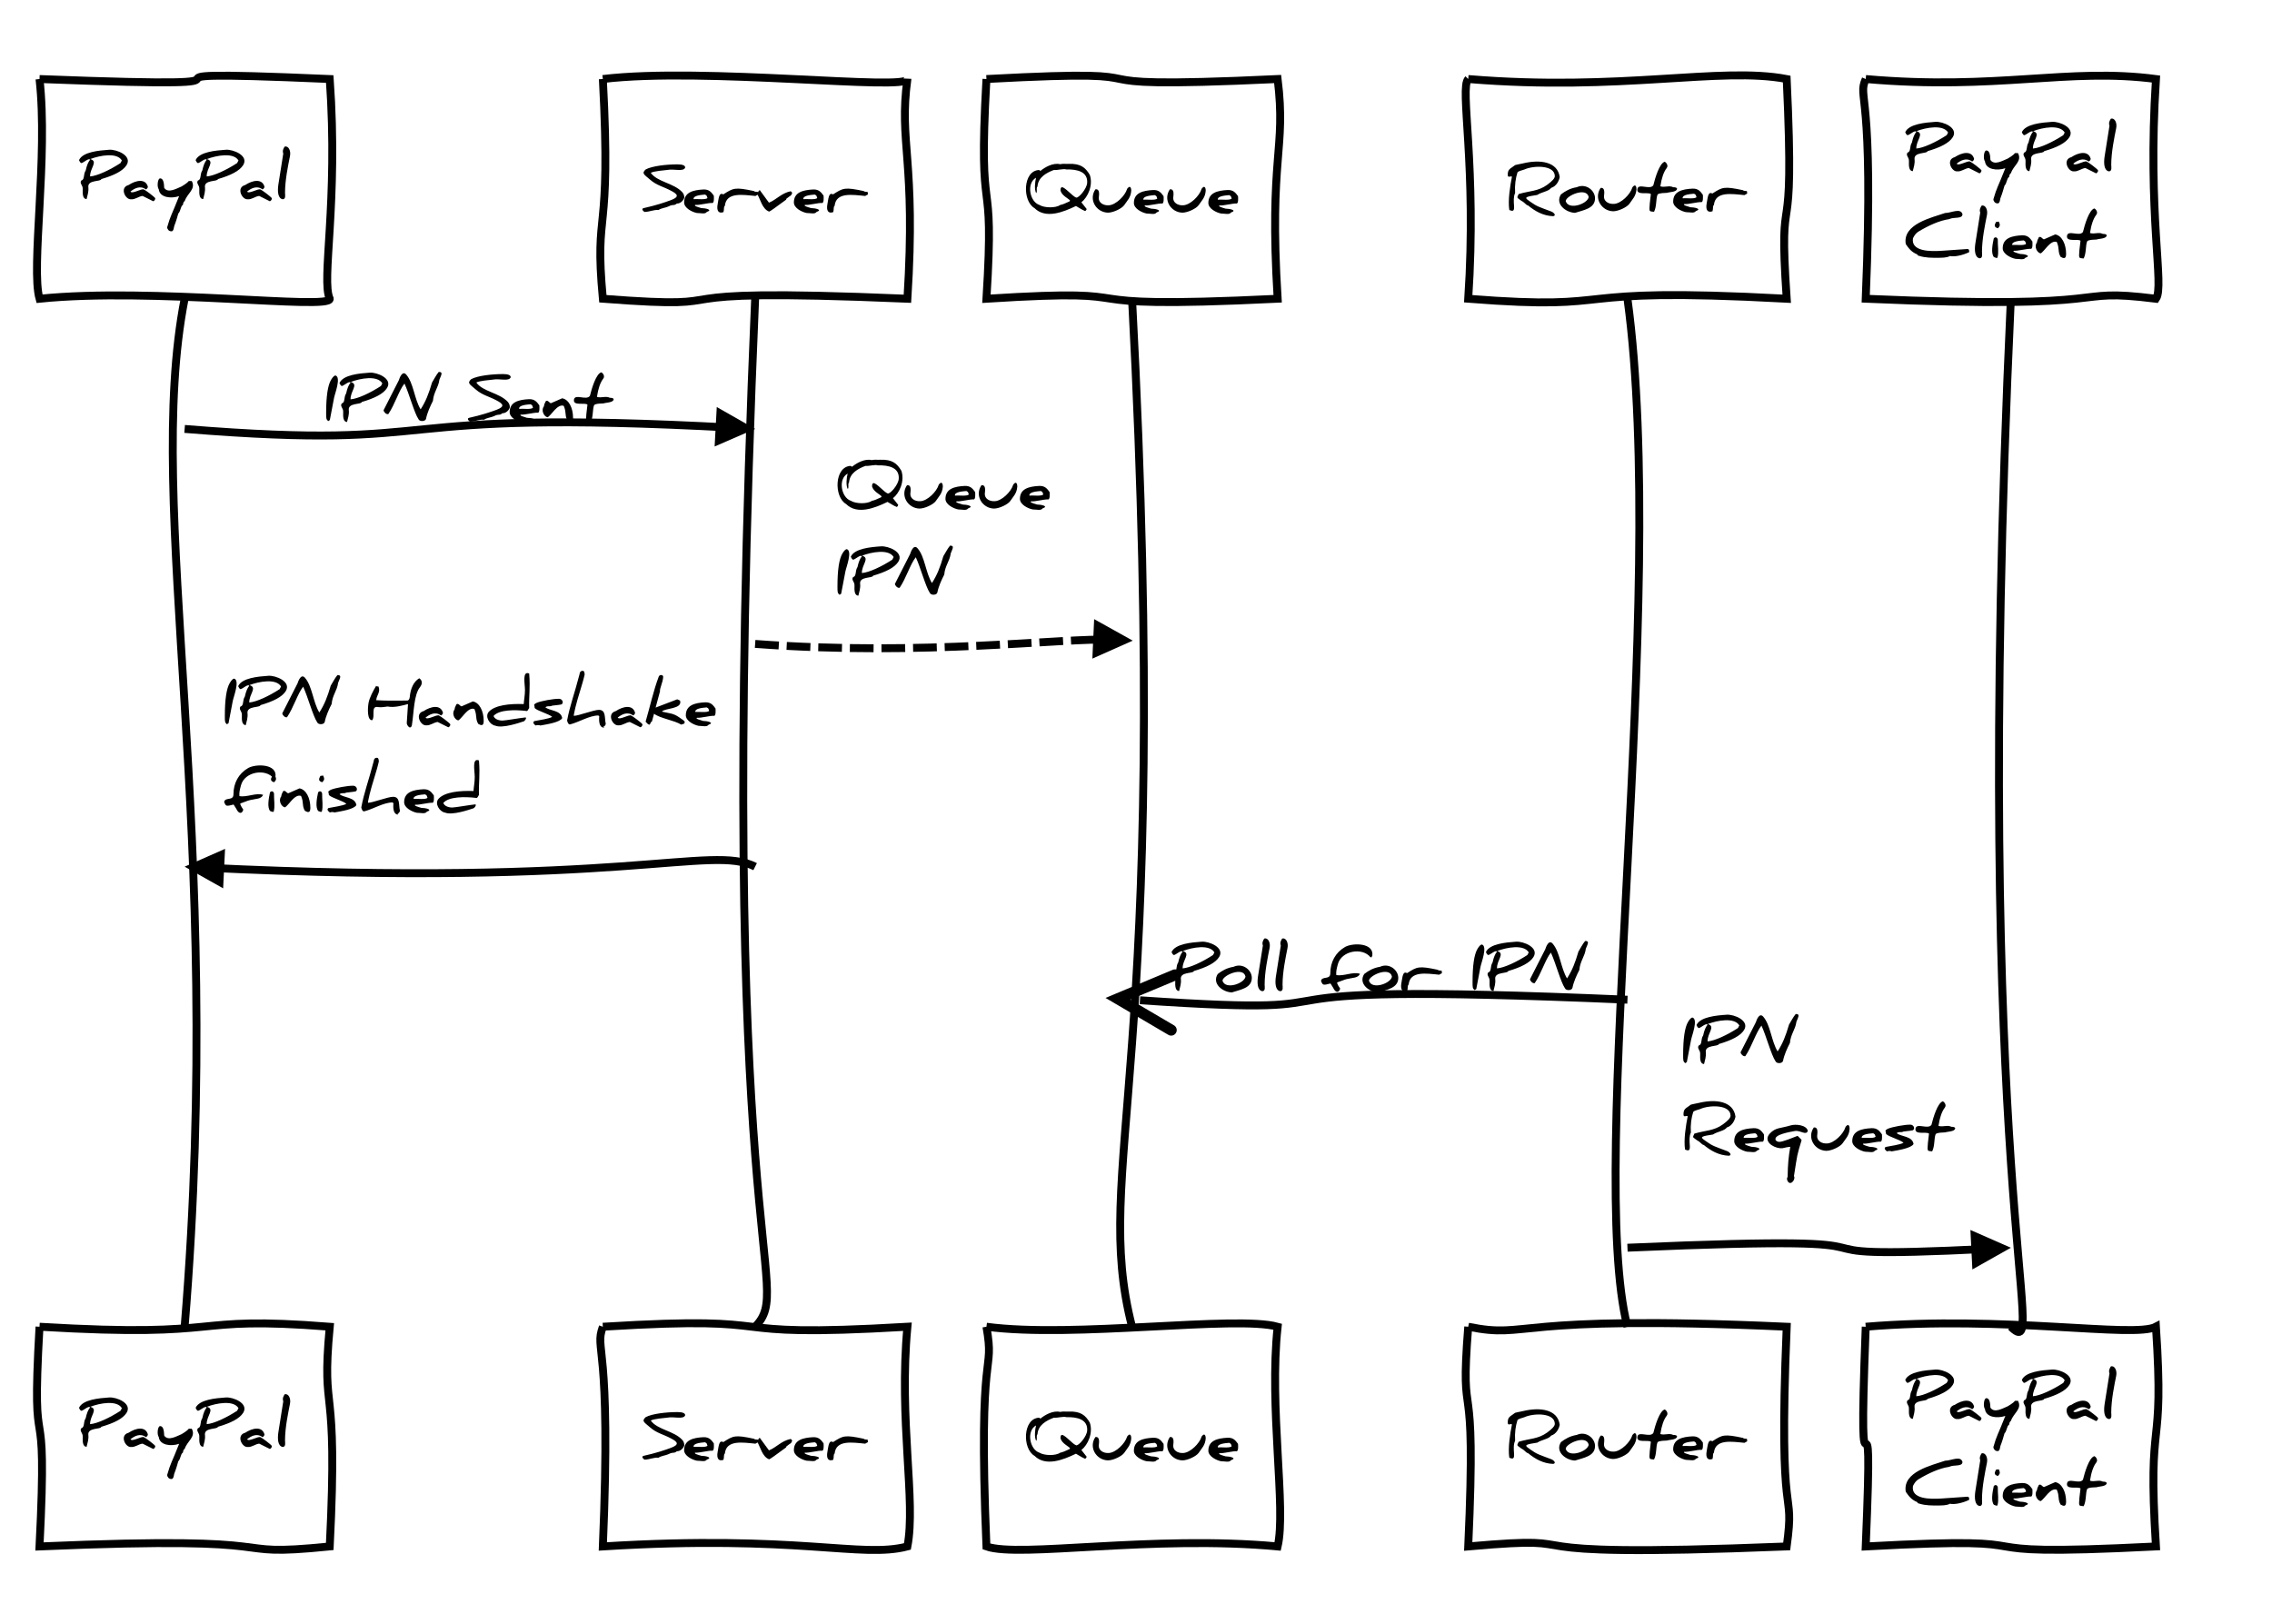 <?xml version="1.0" encoding="utf-8" standalone="no"?><!DOCTYPE svg PUBLIC "-//W3C//DTD SVG 20010904//EN" "http://www.w3.org/TR/2001/REC-SVG-20010904/DTD/svg10.dtd"><svg xmlns="http://www.w3.org/2000/svg" width="575" height="411" xmlns:xlink="http://www.w3.org/1999/xlink"><source><![CDATA[Participant PayPal
Participant Server
Participant Queue
Participant Router
Participant PayPal\nClient
PayPal->Server: IPN Sent
Server-->Queue: Queue\nIPN
Server->PayPal: IPN Handshake\nfinished
Router->>Queue: Poll for IPN
Router->PayPal\nClient: IPN\nRequest]]></source><desc style="-webkit-tap-highlight-color: rgba(0, 0, 0, 0);">Created with Raphaël 2.1.0</desc><defs style="-webkit-tap-highlight-color: rgba(0, 0, 0, 0);"><path stroke-linecap="round" d="M5,0 0,2.5 5,5z" id="raphael-marker-block" style="-webkit-tap-highlight-color: rgba(0, 0, 0, 0);"></path><marker id="raphael-marker-endblock55" markerHeight="5" markerWidth="5" orient="auto" refX="2.5" refY="2.5" style="-webkit-tap-highlight-color: rgba(0, 0, 0, 0);"><use xlink:href="#raphael-marker-block" transform="rotate(180 2.5 2.5) scale(1,1)" stroke-width="1" fill="#000" stroke="none" style="-webkit-tap-highlight-color: rgba(0, 0, 0, 0);"></use></marker><path stroke-linecap="round" d="M6,1 1,3.5 6,6" id="raphael-marker-open" style="-webkit-tap-highlight-color: rgba(0, 0, 0, 0);"></path><marker id="raphael-marker-endopen77" markerHeight="7" markerWidth="7" orient="auto" refX="4" refY="3.5" style="-webkit-tap-highlight-color: rgba(0, 0, 0, 0);"><use xlink:href="#raphael-marker-open" transform="rotate(180 3.5 3.5) scale(1,1)" stroke-width="1" fill="none" stroke="#000" style="-webkit-tap-highlight-color: rgba(0, 0, 0, 0);"></use></marker></defs><path fill="#ffffff" stroke="#000000" d="M10,20C85.718,22.938,16.179,17.062,83.452,20C85.676,51.492,81.228,70.874,83.452,75.608C83.809,78.546,38.5,72.669,10,75.608C7.776,67.791,12.224,39.643,10,20" stroke-width="2" style="-webkit-tap-highlight-color: rgba(0, 0, 0, 0);"></path><rect x="20" y="37.064" width="53.452" height="21.479" r="0" rx="0" ry="0" fill="#ffffff" stroke="none" style="-webkit-tap-highlight-color: rgba(0, 0, 0, 0);"></rect><path fill="#000000" stroke="none" d="M22.8,40.433C22.489,39.899,21.2,41.144,20.622,41.277C20.444,41.277,20.222,41.055,20,40.522C20.933,38.433,25.067,38.077,27.644,37.899C29.467,37.766,33.511,39.366,32.044,41.766C31.111,43.277,28.844,44.388,25.644,45.322C25.556,46.033,22.133,45.455,22.356,47.366C22.489,48.477,22.133,49.455,21.911,50.388C20.933,50.344,20.889,49.099,20.933,47.899C21.022,46.788,20.044,46.477,20.578,45.677C21.511,45.455,21.022,44.122,21.689,43.144C21.956,41.899,22.311,41.011,22.8,40.433C22.8,40.433,22.8,40.433,22.8,40.433M22.844,40.255C24.933,40.877,22.756,42.477,22.8,44.655C24.622,44.522,27.822,43.011,30.489,41.277C30.711,40.877,30.844,40.655,30.844,40.611C29.6,38.522,25.289,39.322,22.844,40.255C22.844,40.255,22.844,40.255,22.844,40.255M36.4,47.944C36.844,48.122,39.022,49.766,39.289,50.166C39.333,50.477,39.022,50.922,38.756,50.922C38.756,50.922,36.089,49.588,36.089,49.588C35.111,49.677,34.222,50.522,33.2,50.433C31.733,50.611,30.178,47.455,32.533,46.833C34.356,45.633,36.8,45.099,37.422,47.233C37.422,47.499,37.244,47.766,36.933,47.944C35.467,46.833,33.956,47.722,33.022,48.477C33.467,49.188,35.733,47.677,36.4,47.944C36.4,47.944,36.4,47.944,36.4,47.944M41.556,47.544C42.533,49.011,44.667,47.722,45.956,47.188C46.178,47.011,47.2,46.522,47.778,45.811C47.778,45.811,48.533,45.811,48.533,45.811C49.644,47.899,47.378,48.922,46.756,50.877C46.533,51.055,46.356,51.233,46.311,51.811C45.6,52.344,45.822,53.277,45.111,54.077C44.889,54.877,44.578,55.988,44.089,57.233C44.044,57.188,44,58.744,43.289,58.522C42.756,58.566,42.311,57.988,42.311,57.499C43.2,54.388,43.378,54.611,45.333,49.633C43.244,50.344,40.4,49.988,40.178,47.899C39.689,47.322,39.867,45.144,40.533,45.144C41.333,45.144,41.511,46.299,41.556,47.544C41.556,47.544,41.556,47.544,41.556,47.544M52.311,40.433C52,39.899,50.711,41.144,50.133,41.277C49.956,41.277,49.733,41.055,49.511,40.522C50.444,38.433,54.578,38.077,57.156,37.899C58.978,37.766,63.022,39.366,61.556,41.766C60.622,43.277,58.356,44.388,55.156,45.322C55.067,46.033,51.644,45.455,51.867,47.366C52,48.477,51.644,49.455,51.422,50.388C50.444,50.344,50.4,49.099,50.444,47.899C50.533,46.788,49.556,46.477,50.089,45.677C51.022,45.455,50.533,44.122,51.2,43.144C51.467,41.899,51.822,41.011,52.311,40.433C52.311,40.433,52.311,40.433,52.311,40.433M52.356,40.255C54.444,40.877,52.267,42.477,52.311,44.655C54.133,44.522,57.333,43.011,60,41.277C60.222,40.877,60.356,40.655,60.356,40.611C59.111,38.522,54.8,39.322,52.356,40.255C52.356,40.255,52.356,40.255,52.356,40.255M65.911,47.944C66.356,48.122,68.533,49.766,68.8,50.166C68.844,50.477,68.533,50.922,68.267,50.922C68.267,50.922,65.6,49.588,65.6,49.588C64.622,49.677,63.733,50.522,62.711,50.433C61.244,50.611,59.689,47.455,62.044,46.833C63.867,45.633,66.311,45.099,66.933,47.233C66.933,47.499,66.756,47.766,66.444,47.944C64.978,46.833,63.467,47.722,62.533,48.477C62.978,49.188,65.244,47.677,65.911,47.944C65.911,47.944,65.911,47.944,65.911,47.944M72.044,37.099C72.978,36.833,73.689,38.122,73.378,39.544C72.933,41.811,72.133,45.544,72.133,48.788C72.133,49.277,72.4,50.388,71.556,50.433C70.267,50.211,70.222,48.299,70.444,46.744C70.444,46.744,71.689,38.877,71.689,38.877C71.422,38.122,71.733,37.588,72.044,37.099C72.044,37.099,72.044,37.099,72.044,37.099" style="-webkit-tap-highlight-color: rgba(0, 0, 0, 0);"></path><path fill="#ffffff" stroke="#000000" d="M10,335.777C59.422,338.715,46.17,332.839,83.452,335.777C81.228,359.674,85.676,347.149,83.452,391.384C54.416,394.322,78.141,388.446,10,391.384C12.224,347.234,7.776,374.55,10,335.777" stroke-width="2" style="-webkit-tap-highlight-color: rgba(0, 0, 0, 0);"></path><rect x="20" y="352.841" width="53.452" height="21.479" r="0" rx="0" ry="0" fill="#ffffff" stroke="none" style="-webkit-tap-highlight-color: rgba(0, 0, 0, 0);"></rect><path fill="#000000" stroke="none" d="M22.8,356.209C22.489,355.676,21.2,356.921,20.622,357.054C20.444,357.054,20.222,356.832,20,356.298C20.933,354.209,25.067,353.854,27.644,353.676C29.467,353.543,33.511,355.143,32.044,357.543C31.111,359.054,28.844,360.165,25.644,361.098C25.556,361.809,22.133,361.232,22.356,363.143C22.489,364.254,22.133,365.232,21.911,366.165C20.933,366.121,20.889,364.876,20.933,363.676C21.022,362.565,20.044,362.254,20.578,361.454C21.511,361.232,21.022,359.898,21.689,358.921C21.956,357.676,22.311,356.787,22.8,356.209C22.8,356.209,22.8,356.209,22.8,356.209M22.844,356.032C24.933,356.654,22.756,358.254,22.8,360.432C24.622,360.298,27.822,358.787,30.489,357.054C30.711,356.654,30.844,356.432,30.844,356.387C29.6,354.298,25.289,355.098,22.844,356.032C22.844,356.032,22.844,356.032,22.844,356.032M36.4,363.721C36.844,363.898,39.022,365.543,39.289,365.943C39.333,366.254,39.022,366.698,38.756,366.698C38.756,366.698,36.089,365.365,36.089,365.365C35.111,365.454,34.222,366.298,33.2,366.209C31.733,366.387,30.178,363.232,32.533,362.609C34.356,361.409,36.8,360.876,37.422,363.009C37.422,363.276,37.244,363.543,36.933,363.721C35.467,362.609,33.956,363.498,33.022,364.254C33.467,364.965,35.733,363.454,36.4,363.721C36.4,363.721,36.4,363.721,36.4,363.721M41.556,363.321C42.533,364.787,44.667,363.498,45.956,362.965C46.178,362.787,47.2,362.298,47.778,361.587C47.778,361.587,48.533,361.587,48.533,361.587C49.644,363.676,47.378,364.698,46.756,366.654C46.533,366.832,46.356,367.009,46.311,367.587C45.6,368.121,45.822,369.054,45.111,369.854C44.889,370.654,44.578,371.765,44.089,373.009C44.044,372.965,44,374.521,43.289,374.298C42.756,374.343,42.311,373.765,42.311,373.276C43.2,370.165,43.378,370.387,45.333,365.409C43.244,366.121,40.4,365.765,40.178,363.676C39.689,363.098,39.867,360.921,40.533,360.921C41.333,360.921,41.511,362.076,41.556,363.321C41.556,363.321,41.556,363.321,41.556,363.321M52.311,356.209C52,355.676,50.711,356.921,50.133,357.054C49.956,357.054,49.733,356.832,49.511,356.298C50.444,354.209,54.578,353.854,57.156,353.676C58.978,353.543,63.022,355.143,61.556,357.543C60.622,359.054,58.356,360.165,55.156,361.098C55.067,361.809,51.644,361.232,51.867,363.143C52,364.254,51.644,365.232,51.422,366.165C50.444,366.121,50.4,364.876,50.444,363.676C50.533,362.565,49.556,362.254,50.089,361.454C51.022,361.232,50.533,359.898,51.2,358.921C51.467,357.676,51.822,356.787,52.311,356.209C52.311,356.209,52.311,356.209,52.311,356.209M52.356,356.032C54.444,356.654,52.267,358.254,52.311,360.432C54.133,360.298,57.333,358.787,60,357.054C60.222,356.654,60.356,356.432,60.356,356.387C59.111,354.298,54.8,355.098,52.356,356.032C52.356,356.032,52.356,356.032,52.356,356.032M65.911,363.721C66.356,363.898,68.533,365.543,68.8,365.943C68.844,366.254,68.533,366.698,68.267,366.698C68.267,366.698,65.6,365.365,65.6,365.365C64.622,365.454,63.733,366.298,62.711,366.209C61.244,366.387,59.689,363.232,62.044,362.609C63.867,361.409,66.311,360.876,66.933,363.009C66.933,363.276,66.756,363.543,66.444,363.721C64.978,362.609,63.467,363.498,62.533,364.254C62.978,364.965,65.244,363.454,65.911,363.721C65.911,363.721,65.911,363.721,65.911,363.721M72.044,352.876C72.978,352.609,73.689,353.898,73.378,355.321C72.933,357.587,72.133,361.321,72.133,364.565C72.133,365.054,72.4,366.165,71.556,366.209C70.267,365.987,70.222,364.076,70.444,362.521C70.444,362.521,71.689,354.654,71.689,354.654C71.422,353.898,71.733,353.365,72.044,352.876C72.044,352.876,72.044,352.876,72.044,352.876" style="-webkit-tap-highlight-color: rgba(0, 0, 0, 0);"></path><path fill="none" stroke="#000000" d="M46.726,75.608C36.319,128.637,57.133,209.626,46.726,335.777" stroke-width="2" style="-webkit-tap-highlight-color: rgba(0, 0, 0, 0);"></path><path fill="#ffffff" stroke="#000000" d="M152.57,20C178.081,16.917,229.798,23.083,229.65,20C227.425,36.247,231.874,40.31,229.65,75.608C157.022,72.524,193.037,78.691,152.57,75.608C150.345,51.665,154.794,61.762,152.57,20" stroke-width="2" style="-webkit-tap-highlight-color: rgba(0, 0, 0, 0);"></path><rect x="162.57" y="41.598" width="57.08" height="12.412" r="0" rx="0" ry="0" fill="#ffffff" stroke="none" style="-webkit-tap-highlight-color: rgba(0, 0, 0, 0);"></rect><path fill="#000000" stroke="none" d="M163.139,53.642C162.828,53.509,162.161,52.842,162.917,52.664C165.939,51.998,168.206,51.242,169.761,50.664C172.028,49.82,171.495,49.153,169.895,48.309C167.85,47.198,166.25,46.975,164.517,45.464C163.05,44.175,162.295,43.909,163.406,42.887C165.05,41.998,168.695,41.598,171.45,41.598C172.739,41.598,173.406,41.864,173.406,42.398C173.006,43.553,170.65,42.664,168.784,43.02C168.028,43.109,165.584,43.287,164.695,43.731C166.339,46.087,170.561,46.309,172.695,48.664C173.05,49.064,173.184,49.553,173.184,49.998C173.006,50.753,172.161,51.553,171.317,51.509C170.384,52.22,170.561,51.553,169.139,52.264C168.517,52.575,167.317,52.664,166.65,53.153C165.539,53.02,164.473,53.598,163.139,53.642C163.139,53.642,163.139,53.642,163.139,53.642M173.139,51.242C173.139,48.664,175.406,48.087,178.028,47.953C179.495,47.909,180.028,48.664,180.65,49.509C180.695,50.131,180.739,51.242,180.339,51.375C179.273,51.287,177.095,51.953,175.939,51.864C175.85,51.953,175.85,51.998,175.85,51.998C175.85,52.131,176.384,52.353,177.495,52.664C178.428,52.664,180.561,53.064,178.873,53.642C178.473,54.264,177.361,53.909,176.384,53.909C175.184,53.687,173.139,52.664,173.139,51.242C173.139,51.242,173.139,51.242,173.139,51.242M178.428,49.242C177.45,49.331,175.406,49.464,175.539,50.398C176.606,50.309,178.473,50.62,179.05,50.131C178.828,49.553,179.006,49.553,178.428,49.242C178.428,49.242,178.428,49.242,178.428,49.242M191.806,48.575C191.895,49.553,192.028,49.02,191.184,49.598C187.939,49.287,183.806,48.575,183.45,52.087C183.095,52.353,183.317,52.975,183.095,53.687C181.806,54.131,181.317,53.287,181.628,51.642C181.895,50.264,181.939,48.575,183.05,49.198C185.628,47.553,185.984,47.331,190.828,48.353C190.961,48.575,191.495,48.531,191.806,48.575C191.806,48.575,191.806,48.575,191.806,48.575M192.295,48.131C192.295,48.131,194.606,51.287,194.606,51.287C196.473,50.575,197.717,48.887,200.117,48.398C200.339,48.575,200.473,48.709,200.473,48.887C200.117,49.731,200.295,49.242,199.006,50.309C199.006,50.353,198.961,50.442,198.961,50.531C196.25,52.531,194.828,53.553,194.65,53.553C192.873,52.887,192.428,50.353,191.628,49.109C191.895,48.487,192.073,48.131,192.295,48.131C192.295,48.131,192.295,48.131,192.295,48.131M200.917,51.242C200.917,48.664,203.184,48.087,205.806,47.953C207.273,47.909,207.806,48.664,208.428,49.509C208.473,50.131,208.517,51.242,208.117,51.375C207.05,51.287,204.873,51.953,203.717,51.864C203.628,51.953,203.628,51.998,203.628,51.998C203.628,52.131,204.161,52.353,205.273,52.664C206.206,52.664,208.339,53.064,206.65,53.642C206.25,54.264,205.139,53.909,204.161,53.909C202.961,53.687,200.917,52.664,200.917,51.242C200.917,51.242,200.917,51.242,200.917,51.242M206.206,49.242C205.228,49.331,203.184,49.464,203.317,50.398C204.384,50.309,206.25,50.62,206.828,50.131C206.606,49.553,206.784,49.553,206.206,49.242C206.206,49.242,206.206,49.242,206.206,49.242M219.584,48.575C219.673,49.553,219.806,49.02,218.961,49.598C215.717,49.287,211.584,48.575,211.228,52.087C210.873,52.353,211.095,52.975,210.873,53.687C209.584,54.131,209.095,53.287,209.406,51.642C209.673,50.264,209.717,48.575,210.828,49.198C213.406,47.553,213.761,47.331,218.606,48.353C218.739,48.575,219.273,48.531,219.584,48.575C219.584,48.575,219.584,48.575,219.584,48.575" style="-webkit-tap-highlight-color: rgba(0, 0, 0, 0);"></path><path fill="#ffffff" stroke="#000000" d="M152.57,335.777C202.72,332.694,177.376,338.86,229.65,335.777C227.425,359.448,231.874,379.954,229.65,391.384C217.904,394.467,202.135,388.301,152.57,391.384C154.794,338.96,150.345,341.977,152.57,335.777" stroke-width="2" style="-webkit-tap-highlight-color: rgba(0, 0, 0, 0);"></path><rect x="162.57" y="357.374" width="57.08" height="12.412" r="0" rx="0" ry="0" fill="#ffffff" stroke="none" style="-webkit-tap-highlight-color: rgba(0, 0, 0, 0);"></rect><path fill="#000000" stroke="none" d="M163.139,369.419C162.828,369.285,162.161,368.619,162.917,368.441C165.939,367.774,168.206,367.019,169.761,366.441C172.028,365.597,171.495,364.93,169.895,364.085C167.85,362.974,166.25,362.752,164.517,361.241C163.05,359.952,162.295,359.685,163.406,358.663C165.05,357.774,168.695,357.374,171.45,357.374C172.739,357.374,173.406,357.641,173.406,358.174C173.006,359.33,170.65,358.441,168.784,358.797C168.028,358.885,165.584,359.063,164.695,359.508C166.339,361.863,170.561,362.085,172.695,364.441C173.05,364.841,173.184,365.33,173.184,365.774C173.006,366.53,172.161,367.33,171.317,367.285C170.384,367.997,170.561,367.33,169.139,368.041C168.517,368.352,167.317,368.441,166.65,368.93C165.539,368.797,164.473,369.374,163.139,369.419C163.139,369.419,163.139,369.419,163.139,369.419M173.139,367.019C173.139,364.441,175.406,363.863,178.028,363.73C179.495,363.685,180.028,364.441,180.65,365.285C180.695,365.908,180.739,367.019,180.339,367.152C179.273,367.063,177.095,367.73,175.939,367.641C175.85,367.73,175.85,367.774,175.85,367.774C175.85,367.908,176.384,368.13,177.495,368.441C178.428,368.441,180.561,368.841,178.873,369.419C178.473,370.041,177.361,369.685,176.384,369.685C175.184,369.463,173.139,368.441,173.139,367.019C173.139,367.019,173.139,367.019,173.139,367.019M178.428,365.019C177.45,365.108,175.406,365.241,175.539,366.174C176.606,366.085,178.473,366.397,179.05,365.908C178.828,365.33,179.006,365.33,178.428,365.019C178.428,365.019,178.428,365.019,178.428,365.019M191.806,364.352C191.895,365.33,192.028,364.797,191.184,365.374C187.939,365.063,183.806,364.352,183.45,367.863C183.095,368.13,183.317,368.752,183.095,369.463C181.806,369.908,181.317,369.063,181.628,367.419C181.895,366.041,181.939,364.352,183.05,364.974C185.628,363.33,185.984,363.108,190.828,364.13C190.961,364.352,191.495,364.308,191.806,364.352C191.806,364.352,191.806,364.352,191.806,364.352M192.295,363.908C192.295,363.908,194.606,367.063,194.606,367.063C196.473,366.352,197.717,364.663,200.117,364.174C200.339,364.352,200.473,364.485,200.473,364.663C200.117,365.508,200.295,365.019,199.006,366.085C199.006,366.13,198.961,366.219,198.961,366.308C196.25,368.308,194.828,369.33,194.65,369.33C192.873,368.663,192.428,366.13,191.628,364.885C191.895,364.263,192.073,363.908,192.295,363.908C192.295,363.908,192.295,363.908,192.295,363.908M200.917,367.019C200.917,364.441,203.184,363.863,205.806,363.73C207.273,363.685,207.806,364.441,208.428,365.285C208.473,365.908,208.517,367.019,208.117,367.152C207.05,367.063,204.873,367.73,203.717,367.641C203.628,367.73,203.628,367.774,203.628,367.774C203.628,367.908,204.161,368.13,205.273,368.441C206.206,368.441,208.339,368.841,206.65,369.419C206.25,370.041,205.139,369.685,204.161,369.685C202.961,369.463,200.917,368.441,200.917,367.019C200.917,367.019,200.917,367.019,200.917,367.019M206.206,365.019C205.228,365.108,203.184,365.241,203.317,366.174C204.384,366.085,206.25,366.397,206.828,365.908C206.606,365.33,206.784,365.33,206.206,365.019C206.206,365.019,206.206,365.019,206.206,365.019M219.584,364.352C219.673,365.33,219.806,364.797,218.961,365.374C215.717,365.063,211.584,364.352,211.228,367.863C210.873,368.13,211.095,368.752,210.873,369.463C209.584,369.908,209.095,369.063,209.406,367.419C209.673,366.041,209.717,364.352,210.828,364.974C213.406,363.33,213.761,363.108,218.606,364.13C218.739,364.352,219.273,364.308,219.584,364.352C219.584,364.352,219.584,364.352,219.584,364.352" style="-webkit-tap-highlight-color: rgba(0, 0, 0, 0);"></path><path fill="none" stroke="#000000" d="M191.11,75.608C180.703,316.894,201.516,325.088,191.11,335.777" stroke-width="2" style="-webkit-tap-highlight-color: rgba(0, 0, 0, 0);"></path><path fill="#ffffff" stroke="#000000" d="M249.65,20C304.586,17.052,260.354,22.948,323.349,20C325.574,38.116,321.125,39.281,323.349,75.608C262.447,78.556,296.349,72.66,249.65,75.608C251.874,40.244,247.425,59.427,249.65,20" stroke-width="2" style="-webkit-tap-highlight-color: rgba(0, 0, 0, 0);"></path><rect x="259.65" y="41.461" width="53.7" height="12.686" r="0" rx="0" ry="0" fill="#ffffff" stroke="none" style="-webkit-tap-highlight-color: rgba(0, 0, 0, 0);"></rect><path fill="#000000" stroke="none" d="M275.81,44.268C276.699,46.89,275.321,49.912,273.677,51.201C273.677,51.201,275.01,52.89,275.01,52.89C274.966,53.157,274.654,53.601,274.388,53.29C274.254,53.29,273.543,52.89,272.299,52.134C269.099,53.69,264.61,55.468,261.81,52.668C258.699,50.89,258.832,43.201,262.966,43.023C262.966,43.023,263.321,43.245,263.321,43.245C264.388,42.357,266.521,41.112,268.299,41.557C269.232,41.379,269.277,41.512,270.521,41.468C273.454,41.379,274.699,42.357,275.81,44.268C275.81,44.268,275.81,44.268,275.81,44.268M272.343,50.001C272.921,50.223,275.054,47.823,275.143,46.268C275.321,43.512,272.743,42.801,269.854,42.89C269.232,42.623,267.677,43.112,266.699,43.023C264.832,43.734,262.743,44.845,262.566,47.201C262.166,47.69,262.61,48.312,262.254,48.89C261.721,48.045,261.943,45.912,262.21,44.979C259.721,46.312,260.566,51.068,263.054,51.868C264.254,52.623,267.143,52.712,268.343,51.868C268.877,51.779,269.632,51.468,270.654,50.979C270.743,50.89,270.788,50.845,270.788,50.712C270.299,50.179,268.743,49.512,268.388,48.223C268.388,47.645,268.521,47.379,268.788,47.379C269.588,47.423,271.454,49.69,272.343,50.001C272.343,50.001,272.343,50.001,272.343,50.001M285.232,47.868C285.188,47.779,285.721,47.245,285.854,47.29C286.121,47.29,286.299,47.601,286.299,48.268C286.166,50.045,285.277,50.757,284.521,51.912C283.943,52.757,281.766,53.823,280.388,53.823C277.41,53.734,275.454,50.49,277.232,47.912C278.388,47.779,278.166,49.201,278.077,50.09C278.032,51.29,279.232,52.045,280.61,51.957C282.432,51.868,284.743,49.512,285.232,47.868C285.232,47.868,285.232,47.868,285.232,47.868M286.966,51.379C286.966,48.801,289.232,48.223,291.854,48.09C293.321,48.045,293.854,48.801,294.477,49.645C294.521,50.268,294.566,51.379,294.166,51.512C293.099,51.423,290.921,52.09,289.766,52.001C289.677,52.09,289.677,52.134,289.677,52.134C289.677,52.268,290.21,52.49,291.321,52.801C292.254,52.801,294.388,53.201,292.699,53.779C292.299,54.401,291.188,54.045,290.21,54.045C289.01,53.823,286.966,52.801,286.966,51.379C286.966,51.379,286.966,51.379,286.966,51.379M292.254,49.379C291.277,49.468,289.232,49.601,289.366,50.534C290.432,50.445,292.299,50.757,292.877,50.268C292.654,49.69,292.832,49.69,292.254,49.379C292.254,49.379,292.254,49.379,292.254,49.379M304.077,47.868C304.032,47.779,304.566,47.245,304.699,47.29C304.966,47.29,305.143,47.601,305.143,48.268C305.01,50.045,304.121,50.757,303.366,51.912C302.788,52.757,300.61,53.823,299.232,53.823C296.254,53.734,294.299,50.49,296.077,47.912C297.232,47.779,297.01,49.201,296.921,50.09C296.877,51.29,298.077,52.045,299.454,51.957C301.277,51.868,303.588,49.512,304.077,47.868C304.077,47.868,304.077,47.868,304.077,47.868M305.81,51.379C305.81,48.801,308.077,48.223,310.699,48.09C312.166,48.045,312.699,48.801,313.321,49.645C313.366,50.268,313.41,51.379,313.01,51.512C311.943,51.423,309.766,52.09,308.61,52.001C308.521,52.09,308.521,52.134,308.521,52.134C308.521,52.268,309.054,52.49,310.166,52.801C311.099,52.801,313.232,53.201,311.543,53.779C311.143,54.401,310.032,54.045,309.054,54.045C307.854,53.823,305.81,52.801,305.81,51.379C305.81,51.379,305.81,51.379,305.81,51.379M311.099,49.379C310.121,49.468,308.077,49.601,308.21,50.534C309.277,50.445,311.143,50.757,311.721,50.268C311.499,49.69,311.677,49.69,311.099,49.379C311.099,49.379,311.099,49.379,311.099,49.379" style="-webkit-tap-highlight-color: rgba(0, 0, 0, 0);"></path><path fill="#ffffff" stroke="#000000" d="M249.65,335.777C271.736,338.725,312.814,332.829,323.349,335.777C321.125,356.055,325.574,381.88,323.349,391.384C291.661,388.436,258.062,394.332,249.65,391.384C247.425,338.197,251.874,348.657,249.65,335.777" stroke-width="2" style="-webkit-tap-highlight-color: rgba(0, 0, 0, 0);"></path><rect x="259.65" y="357.238" width="53.7" height="12.686" r="0" rx="0" ry="0" fill="#ffffff" stroke="none" style="-webkit-tap-highlight-color: rgba(0, 0, 0, 0);"></rect><path fill="#000000" stroke="none" d="M275.81,360.044C276.699,362.667,275.321,365.689,273.677,366.978C273.677,366.978,275.01,368.667,275.01,368.667C274.966,368.933,274.654,369.378,274.388,369.067C274.254,369.067,273.543,368.667,272.299,367.911C269.099,369.467,264.61,371.244,261.81,368.444C258.699,366.667,258.832,358.978,262.966,358.8C262.966,358.8,263.321,359.022,263.321,359.022C264.388,358.133,266.521,356.889,268.299,357.333C269.232,357.156,269.277,357.289,270.521,357.244C273.454,357.156,274.699,358.133,275.81,360.044C275.81,360.044,275.81,360.044,275.81,360.044M272.343,365.778C272.921,366,275.054,363.6,275.143,362.044C275.321,359.289,272.743,358.578,269.854,358.667C269.232,358.4,267.677,358.889,266.699,358.8C264.832,359.511,262.743,360.622,262.566,362.978C262.166,363.467,262.61,364.089,262.254,364.667C261.721,363.822,261.943,361.689,262.21,360.756C259.721,362.089,260.566,366.844,263.054,367.644C264.254,368.4,267.143,368.489,268.343,367.644C268.877,367.556,269.632,367.244,270.654,366.756C270.743,366.667,270.788,366.622,270.788,366.489C270.299,365.956,268.743,365.289,268.388,364C268.388,363.422,268.521,363.156,268.788,363.156C269.588,363.2,271.454,365.467,272.343,365.778C272.343,365.778,272.343,365.778,272.343,365.778M285.232,363.644C285.188,363.556,285.721,363.022,285.854,363.067C286.121,363.067,286.299,363.378,286.299,364.044C286.166,365.822,285.277,366.533,284.521,367.689C283.943,368.533,281.766,369.6,280.388,369.6C277.41,369.511,275.454,366.267,277.232,363.689C278.388,363.556,278.166,364.978,278.077,365.867C278.032,367.067,279.232,367.822,280.61,367.733C282.432,367.644,284.743,365.289,285.232,363.644C285.232,363.644,285.232,363.644,285.232,363.644M286.966,367.156C286.966,364.578,289.232,364,291.854,363.867C293.321,363.822,293.854,364.578,294.477,365.422C294.521,366.044,294.566,367.156,294.166,367.289C293.099,367.2,290.921,367.867,289.766,367.778C289.677,367.867,289.677,367.911,289.677,367.911C289.677,368.044,290.21,368.267,291.321,368.578C292.254,368.578,294.388,368.978,292.699,369.556C292.299,370.178,291.188,369.822,290.21,369.822C289.01,369.6,286.966,368.578,286.966,367.156C286.966,367.156,286.966,367.156,286.966,367.156M292.254,365.156C291.277,365.244,289.232,365.378,289.366,366.311C290.432,366.222,292.299,366.533,292.877,366.044C292.654,365.467,292.832,365.467,292.254,365.156C292.254,365.156,292.254,365.156,292.254,365.156M304.077,363.644C304.032,363.556,304.566,363.022,304.699,363.067C304.966,363.067,305.143,363.378,305.143,364.044C305.01,365.822,304.121,366.533,303.366,367.689C302.788,368.533,300.61,369.6,299.232,369.6C296.254,369.511,294.299,366.267,296.077,363.689C297.232,363.556,297.01,364.978,296.921,365.867C296.877,367.067,298.077,367.822,299.454,367.733C301.277,367.644,303.588,365.289,304.077,363.644C304.077,363.644,304.077,363.644,304.077,363.644M305.81,367.156C305.81,364.578,308.077,364,310.699,363.867C312.166,363.822,312.699,364.578,313.321,365.422C313.366,366.044,313.41,367.156,313.01,367.289C311.943,367.2,309.766,367.867,308.61,367.778C308.521,367.867,308.521,367.911,308.521,367.911C308.521,368.044,309.054,368.267,310.166,368.578C311.099,368.578,313.232,368.978,311.543,369.556C311.143,370.178,310.032,369.822,309.054,369.822C307.854,369.6,305.81,368.578,305.81,367.156C305.81,367.156,305.81,367.156,305.81,367.156M311.099,365.156C310.121,365.244,308.077,365.378,308.21,366.311C309.277,366.222,311.143,366.533,311.721,366.044C311.499,365.467,311.677,365.467,311.099,365.156C311.099,365.156,311.099,365.156,311.099,365.156" style="-webkit-tap-highlight-color: rgba(0, 0, 0, 0);"></path><path fill="none" stroke="#000000" d="M286.499,75.608C296.906,271.733,276.093,295.215,286.499,335.777" stroke-width="2" style="-webkit-tap-highlight-color: rgba(0, 0, 0, 0);"></path><path fill="#ffffff" stroke="#000000" d="M371.581,20C410.339,23.224,435.355,16.776,452.18,20C454.404,67.451,449.956,43.002,452.18,75.608C392.653,72.384,412.629,78.831,371.581,75.608C373.805,42.024,369.356,22.254,371.581,20" stroke-width="2" style="-webkit-tap-highlight-color: rgba(0, 0, 0, 0);"></path><rect x="381.581" y="40.893" width="60.599" height="13.822" r="0" rx="0" ry="0" fill="#ffffff" stroke="none" style="-webkit-tap-highlight-color: rgba(0, 0, 0, 0);"></rect><path fill="#000000" stroke="none" d="M385.492,41.337C389.759,40.315,394.203,40.893,394.736,44.804C394.603,45.604,393.981,47.115,392.559,47.559C391.936,48.448,390.159,48.581,389.047,49.337C388.959,49.337,388.425,49.426,387.447,49.604C385.67,49.959,386.114,50.226,387.314,51.07C388.959,52.27,389.625,52.404,392.559,53.515C393.27,53.781,393.936,54.537,393.092,54.715C390.514,54.626,388.47,53.426,386.736,52.004C386.114,51.87,386.025,51.337,385.003,50.804C383.981,49.959,383.759,50.27,384.336,49.115C387.136,48.27,389.27,48.448,391.581,46.759C392.781,45.87,393.492,45.159,393.492,44.581C393.492,41.737,388.159,41.826,385.803,42.893C385.403,43.07,384.114,43.293,384.025,43.693C383.581,45.115,383.314,46.804,383.447,48.848C383.003,49.781,383.092,50.937,383.181,52.181C383.27,53.559,382.781,53.47,381.981,53.159C381.581,50.715,382.203,46.937,382.647,44.715C382.292,44.448,381.581,45.159,381.581,44.226C381.581,42.715,382.292,42.715,383.447,41.781C383.536,41.737,384.203,41.604,385.492,41.337C385.492,41.337,385.492,41.337,385.492,41.337M399.047,47.381C401.359,46.315,403.67,48.181,403.67,50.181C403.67,52.804,400.736,53.159,398.603,53.87C396.292,53.781,393.492,51.648,395.047,49.204C396.07,48.404,397.359,47.648,399.047,47.381C399.047,47.381,399.047,47.381,399.047,47.381M396.247,50.893C396.959,53.293,401.803,51.604,402.07,49.87C401.536,47.248,396.336,49.515,396.247,50.893C396.247,50.893,396.247,50.893,396.247,50.893M413.092,47.515C413.047,47.426,413.581,46.893,413.714,46.937C413.981,46.937,414.159,47.248,414.159,47.915C414.025,49.693,413.136,50.404,412.381,51.559C411.803,52.404,409.625,53.47,408.247,53.47C405.27,53.381,403.314,50.137,405.092,47.559C406.247,47.426,406.025,48.848,405.936,49.737C405.892,50.937,407.092,51.693,408.47,51.604C410.292,51.515,412.603,49.159,413.092,47.515C413.092,47.515,413.092,47.515,413.092,47.515M418.425,46.893C418.87,45.07,419.981,41.293,421.314,40.937C421.492,40.981,422.381,41.781,421.803,42.537C421.047,43.515,420.514,45.07,420.203,47.159C421.359,47.515,422.425,46.848,423.447,47.381C424.07,47.381,424.425,47.515,424.425,47.781C424.381,48.626,422.47,48.581,421.892,48.804C421.447,48.848,419.847,48.804,419.492,49.248C419.047,50.315,419.314,52.226,418.603,53.604C417.67,53.47,417.447,53.648,417.447,52.715C417.447,52.315,417.536,51.115,417.803,49.115C417.136,48.537,414.203,49.515,414.381,47.915C414.559,46.226,417.536,48.181,418.425,46.893C418.425,46.893,418.425,46.893,418.425,46.893M423.447,51.026C423.447,48.448,425.714,47.87,428.336,47.737C429.803,47.693,430.336,48.448,430.959,49.293C431.003,49.915,431.047,51.026,430.647,51.159C429.581,51.07,427.403,51.737,426.247,51.648C426.159,51.737,426.159,51.781,426.159,51.781C426.159,51.915,426.692,52.137,427.803,52.448C428.736,52.448,430.87,52.848,429.181,53.426C428.781,54.048,427.67,53.693,426.692,53.693C425.492,53.47,423.447,52.448,423.447,51.026C423.447,51.026,423.447,51.026,423.447,51.026M428.736,49.026C427.759,49.115,425.714,49.248,425.847,50.181C426.914,50.093,428.781,50.404,429.359,49.915C429.136,49.337,429.314,49.337,428.736,49.026C428.736,49.026,428.736,49.026,428.736,49.026M442.114,48.359C442.203,49.337,442.336,48.804,441.492,49.381C438.247,49.07,434.114,48.359,433.759,51.87C433.403,52.137,433.625,52.759,433.403,53.47C432.114,53.915,431.625,53.07,431.936,51.426C432.203,50.048,432.247,48.359,433.359,48.981C435.936,47.337,436.292,47.115,441.136,48.137C441.27,48.359,441.803,48.315,442.114,48.359C442.114,48.359,442.114,48.359,442.114,48.359" style="-webkit-tap-highlight-color: rgba(0, 0, 0, 0);"></path><path fill="#ffffff" stroke="#000000" d="M371.581,335.777C387.61,339.001,380.894,332.553,452.18,335.777C449.956,389.357,454.404,374.963,452.18,391.384C371.635,394.608,407.995,388.16,371.581,391.384C373.805,342.586,369.356,363.813,371.581,335.777" stroke-width="2" style="-webkit-tap-highlight-color: rgba(0, 0, 0, 0);"></path><rect x="381.581" y="356.669" width="60.599" height="13.822" r="0" rx="0" ry="0" fill="#ffffff" stroke="none" style="-webkit-tap-highlight-color: rgba(0, 0, 0, 0);"></rect><path fill="#000000" stroke="none" d="M385.492,357.114C389.759,356.092,394.203,356.669,394.736,360.58C394.603,361.38,393.981,362.892,392.559,363.336C391.936,364.225,390.159,364.358,389.047,365.114C388.959,365.114,388.425,365.203,387.447,365.38C385.67,365.736,386.114,366.003,387.314,366.847C388.959,368.047,389.625,368.18,392.559,369.292C393.27,369.558,393.936,370.314,393.092,370.492C390.514,370.403,388.47,369.203,386.736,367.78C386.114,367.647,386.025,367.114,385.003,366.58C383.981,365.736,383.759,366.047,384.336,364.892C387.136,364.047,389.27,364.225,391.581,362.536C392.781,361.647,393.492,360.936,393.492,360.358C393.492,357.514,388.159,357.603,385.803,358.669C385.403,358.847,384.114,359.069,384.025,359.469C383.581,360.892,383.314,362.58,383.447,364.625C383.003,365.558,383.092,366.714,383.181,367.958C383.27,369.336,382.781,369.247,381.981,368.936C381.581,366.492,382.203,362.714,382.647,360.492C382.292,360.225,381.581,360.936,381.581,360.003C381.581,358.492,382.292,358.492,383.447,357.558C383.536,357.514,384.203,357.38,385.492,357.114C385.492,357.114,385.492,357.114,385.492,357.114M399.047,363.158C401.359,362.092,403.67,363.958,403.67,365.958C403.67,368.58,400.736,368.936,398.603,369.647C396.292,369.558,393.492,367.425,395.047,364.98C396.07,364.18,397.359,363.425,399.047,363.158C399.047,363.158,399.047,363.158,399.047,363.158M396.247,366.669C396.959,369.069,401.803,367.38,402.07,365.647C401.536,363.025,396.336,365.292,396.247,366.669C396.247,366.669,396.247,366.669,396.247,366.669M413.092,363.292C413.047,363.203,413.581,362.669,413.714,362.714C413.981,362.714,414.159,363.025,414.159,363.692C414.025,365.469,413.136,366.18,412.381,367.336C411.803,368.18,409.625,369.247,408.247,369.247C405.27,369.158,403.314,365.914,405.092,363.336C406.247,363.203,406.025,364.625,405.936,365.514C405.892,366.714,407.092,367.469,408.47,367.38C410.292,367.292,412.603,364.936,413.092,363.292C413.092,363.292,413.092,363.292,413.092,363.292M418.425,362.669C418.87,360.847,419.981,357.069,421.314,356.714C421.492,356.758,422.381,357.558,421.803,358.314C421.047,359.292,420.514,360.847,420.203,362.936C421.359,363.292,422.425,362.625,423.447,363.158C424.07,363.158,424.425,363.292,424.425,363.558C424.381,364.403,422.47,364.358,421.892,364.58C421.447,364.625,419.847,364.58,419.492,365.025C419.047,366.092,419.314,368.003,418.603,369.38C417.67,369.247,417.447,369.425,417.447,368.492C417.447,368.092,417.536,366.892,417.803,364.892C417.136,364.314,414.203,365.292,414.381,363.692C414.559,362.003,417.536,363.958,418.425,362.669C418.425,362.669,418.425,362.669,418.425,362.669M423.447,366.803C423.447,364.225,425.714,363.647,428.336,363.514C429.803,363.469,430.336,364.225,430.959,365.069C431.003,365.692,431.047,366.803,430.647,366.936C429.581,366.847,427.403,367.514,426.247,367.425C426.159,367.514,426.159,367.558,426.159,367.558C426.159,367.692,426.692,367.914,427.803,368.225C428.736,368.225,430.87,368.625,429.181,369.203C428.781,369.825,427.67,369.469,426.692,369.469C425.492,369.247,423.447,368.225,423.447,366.803C423.447,366.803,423.447,366.803,423.447,366.803M428.736,364.803C427.759,364.892,425.714,365.025,425.847,365.958C426.914,365.869,428.781,366.18,429.359,365.692C429.136,365.114,429.314,365.114,428.736,364.803C428.736,364.803,428.736,364.803,428.736,364.803M442.114,364.136C442.203,365.114,442.336,364.58,441.492,365.158C438.247,364.847,434.114,364.136,433.759,367.647C433.403,367.914,433.625,368.536,433.403,369.247C432.114,369.692,431.625,368.847,431.936,367.203C432.203,365.825,432.247,364.136,433.359,364.758C435.936,363.114,436.292,362.892,441.136,363.914C441.27,364.136,441.803,364.092,442.114,364.136C442.114,364.136,442.114,364.136,442.114,364.136" style="-webkit-tap-highlight-color: rgba(0, 0, 0, 0);"></path><path fill="none" stroke="#000000" d="M411.88,75.608C422.287,152.09,401.474,295.262,411.88,335.777" stroke-width="2" style="-webkit-tap-highlight-color: rgba(0, 0, 0, 0);"></path><path fill="#ffffff" stroke="#000000" d="M472.18,20C505.474,22.938,523.427,17.062,545.632,20C543.408,54.453,547.856,72.437,545.632,75.608C522.097,72.669,539.566,78.546,472.18,75.608C474.404,22.037,469.956,25.149,472.18,20" stroke-width="2" style="-webkit-tap-highlight-color: rgba(0, 0, 0, 0);"></path><rect x="482.18" y="30" width="53.452" height="35.608" r="0" rx="0" ry="0" fill="#ffffff" stroke="none" style="-webkit-tap-highlight-color: rgba(0, 0, 0, 0);"></rect><path fill="#000000" stroke="none" d="M484.98,33.369C484.669,32.835,483.38,34.08,482.802,34.213C482.624,34.213,482.402,33.991,482.18,33.457C483.113,31.369,487.247,31.013,489.824,30.835C491.647,30.702,495.691,32.302,494.224,34.702C493.291,36.213,491.024,37.324,487.824,38.257C487.736,38.969,484.313,38.391,484.536,40.302C484.669,41.413,484.313,42.391,484.091,43.324C483.113,43.28,483.069,42.035,483.113,40.835C483.202,39.724,482.224,39.413,482.758,38.613C483.691,38.391,483.202,37.057,483.869,36.08C484.136,34.835,484.491,33.946,484.98,33.369C484.98,33.369,484.98,33.369,484.98,33.369M485.024,33.191C487.113,33.813,484.936,35.413,484.98,37.591C486.802,37.457,490.002,35.946,492.669,34.213C492.891,33.813,493.024,33.591,493.024,33.546C491.78,31.457,487.469,32.257,485.024,33.191C485.024,33.191,485.024,33.191,485.024,33.191M498.58,40.88C499.024,41.057,501.202,42.702,501.469,43.102C501.513,43.413,501.202,43.857,500.936,43.857C500.936,43.857,498.269,42.524,498.269,42.524C497.291,42.613,496.402,43.457,495.38,43.369C493.913,43.546,492.358,40.391,494.713,39.769C496.536,38.569,498.98,38.035,499.602,40.169C499.602,40.435,499.424,40.702,499.113,40.88C497.647,39.769,496.136,40.657,495.202,41.413C495.647,42.124,497.913,40.613,498.58,40.88C498.58,40.88,498.58,40.88,498.58,40.88M503.736,40.48C504.713,41.946,506.847,40.657,508.136,40.124C508.358,39.946,509.38,39.457,509.958,38.746C509.958,38.746,510.713,38.746,510.713,38.746C511.824,40.835,509.558,41.857,508.936,43.813C508.713,43.991,508.536,44.169,508.491,44.746C507.78,45.28,508.002,46.213,507.291,47.013C507.069,47.813,506.758,48.924,506.269,50.169C506.224,50.124,506.18,51.68,505.469,51.457C504.936,51.502,504.491,50.924,504.491,50.435C505.38,47.324,505.558,47.546,507.513,42.569C505.424,43.28,502.58,42.924,502.358,40.835C501.869,40.257,502.047,38.08,502.713,38.08C503.513,38.08,503.691,39.235,503.736,40.48C503.736,40.48,503.736,40.48,503.736,40.48M514.491,33.369C514.18,32.835,512.891,34.08,512.313,34.213C512.136,34.213,511.913,33.991,511.691,33.457C512.624,31.369,516.758,31.013,519.336,30.835C521.158,30.702,525.202,32.302,523.736,34.702C522.802,36.213,520.536,37.324,517.336,38.257C517.247,38.969,513.824,38.391,514.047,40.302C514.18,41.413,513.824,42.391,513.602,43.324C512.624,43.28,512.58,42.035,512.624,40.835C512.713,39.724,511.736,39.413,512.269,38.613C513.202,38.391,512.713,37.057,513.38,36.08C513.647,34.835,514.002,33.946,514.491,33.369C514.491,33.369,514.491,33.369,514.491,33.369M514.536,33.191C516.624,33.813,514.447,35.413,514.491,37.591C516.313,37.457,519.513,35.946,522.18,34.213C522.402,33.813,522.536,33.591,522.536,33.546C521.291,31.457,516.98,32.257,514.536,33.191C514.536,33.191,514.536,33.191,514.536,33.191M528.091,40.88C528.536,41.057,530.713,42.702,530.98,43.102C531.024,43.413,530.713,43.857,530.447,43.857C530.447,43.857,527.78,42.524,527.78,42.524C526.802,42.613,525.913,43.457,524.891,43.369C523.424,43.546,521.869,40.391,524.224,39.769C526.047,38.569,528.491,38.035,529.113,40.169C529.113,40.435,528.936,40.702,528.624,40.88C527.158,39.769,525.647,40.657,524.713,41.413C525.158,42.124,527.424,40.613,528.091,40.88C528.091,40.88,528.091,40.88,528.091,40.88M534.224,30.035C535.158,29.769,535.869,31.057,535.558,32.48C535.113,34.746,534.313,38.48,534.313,41.724C534.313,42.213,534.58,43.324,533.736,43.369C532.447,43.146,532.402,41.235,532.624,39.68C532.624,39.68,533.869,31.813,533.869,31.813C533.602,31.057,533.913,30.524,534.224,30.035C534.224,30.035,534.224,30.035,534.224,30.035M484.136,60.306C483.602,63.64,488.402,63.684,491.513,63.462C491.513,63.462,497.958,63.018,497.958,63.018C498.358,63.106,498.358,63.24,498.358,63.818C496.713,64.618,494.58,65.062,493.513,64.795C492.713,65.24,491.424,65.24,490.358,65.24C489.069,65.24,487.336,65.284,485.691,64.751C485.424,64.706,485.247,64.618,485.247,64.395C483.78,63.818,483.113,62.929,482.313,61.773C481.469,56.706,488.802,55.106,492.269,53.906C493.824,53.906,496.18,52.529,496.669,54.218C496.624,55.506,494.491,54.84,493.291,55.462C490.847,55.818,488.18,57.018,485.513,58.618C484.936,58.973,484.491,59.551,484.136,60.306C484.136,60.306,484.136,60.306,484.136,60.306M501.513,52.04C502.447,51.773,503.158,53.062,502.847,54.484C502.402,56.751,501.602,60.484,501.602,63.729C501.602,64.218,501.869,65.329,501.024,65.373C499.736,65.151,499.691,63.24,499.913,61.684C499.913,61.684,501.158,53.818,501.158,53.818C500.891,53.062,501.202,52.529,501.513,52.04C501.513,52.04,501.513,52.04,501.513,52.04M505.869,56.084C506.18,56.884,506.269,57.106,505.647,57.773C504.624,57.506,504.713,56.973,505.158,56.173C505.247,56.173,505.513,56.129,505.869,56.084C505.869,56.084,505.869,56.084,505.869,56.084M504.624,65.062C503.824,64.129,504.269,61.818,504.58,60.351C504.891,59.906,505.469,59.995,505.602,60.618C505.558,62.218,505.913,63.818,505.513,65.24C505.158,65.329,505.158,65.24,504.624,65.062C504.624,65.062,504.624,65.062,504.624,65.062M506.847,62.84C506.847,60.262,509.113,59.684,511.736,59.551C513.202,59.506,513.736,60.262,514.358,61.106C514.402,61.729,514.447,62.84,514.047,62.973C512.98,62.884,510.802,63.551,509.647,63.462C509.558,63.551,509.558,63.595,509.558,63.595C509.558,63.729,510.091,63.951,511.202,64.262C512.136,64.262,514.269,64.662,512.58,65.24C512.18,65.862,511.069,65.506,510.091,65.506C508.891,65.284,506.847,64.262,506.847,62.84C506.847,62.84,506.847,62.84,506.847,62.84M512.136,60.84C511.158,60.929,509.113,61.062,509.247,61.995C510.313,61.906,512.18,62.218,512.758,61.729C512.536,61.151,512.713,61.151,512.136,60.84C512.136,60.84,512.136,60.84,512.136,60.84M520.136,59.329C521.78,59.595,522.891,61.729,522.891,64.262C522.891,65.684,522.18,65.373,521.513,65.018C520.713,63.684,521.291,63.018,520.536,61.24C518.891,60.662,517.38,63.684,516.447,64.129C515.558,63.995,514.713,62.395,515.513,61.373C515.602,60.84,515.647,60.706,516.002,60.04C516.536,59.684,516.891,60.529,517.291,60.573C517.291,60.573,520.136,59.329,520.136,59.329M527.158,58.706C527.602,56.884,528.713,53.106,530.047,52.751C530.224,52.795,531.113,53.595,530.536,54.351C529.78,55.329,529.247,56.884,528.936,58.973C530.091,59.329,531.158,58.662,532.18,59.195C532.802,59.195,533.158,59.329,533.158,59.595C533.113,60.44,531.202,60.395,530.624,60.618C530.18,60.662,528.58,60.618,528.224,61.062C527.78,62.129,528.047,64.04,527.336,65.418C526.402,65.284,526.18,65.462,526.18,64.529C526.18,64.129,526.269,62.929,526.536,60.929C525.869,60.351,522.936,61.329,523.113,59.729C523.291,58.04,526.269,59.995,527.158,58.706C527.158,58.706,527.158,58.706,527.158,58.706" style="-webkit-tap-highlight-color: rgba(0, 0, 0, 0);"></path><path fill="#ffffff" stroke="#000000" d="M472.18,335.777C507.266,332.839,540.192,338.715,545.632,335.777C547.856,369.487,543.408,356.12,545.632,391.384C487.749,394.322,526.358,388.446,472.18,391.384C474.404,338.784,469.956,393.243,472.18,335.777" stroke-width="2" style="-webkit-tap-highlight-color: rgba(0, 0, 0, 0);"></path><rect x="482.18" y="345.777" width="53.452" height="35.608" r="0" rx="0" ry="0" fill="#ffffff" stroke="none" style="-webkit-tap-highlight-color: rgba(0, 0, 0, 0);"></rect><path fill="#000000" stroke="none" d="M484.98,349.145C484.669,348.612,483.38,349.856,482.802,349.99C482.624,349.99,482.402,349.768,482.18,349.234C483.113,347.145,487.247,346.79,489.824,346.612C491.647,346.479,495.691,348.079,494.224,350.479C493.291,351.99,491.024,353.101,487.824,354.034C487.736,354.745,484.313,354.168,484.536,356.079C484.669,357.19,484.313,358.168,484.091,359.101C483.113,359.056,483.069,357.812,483.113,356.612C483.202,355.501,482.224,355.19,482.758,354.39C483.691,354.168,483.202,352.834,483.869,351.856C484.136,350.612,484.491,349.723,484.98,349.145C484.98,349.145,484.98,349.145,484.98,349.145M485.024,348.968C487.113,349.59,484.936,351.19,484.98,353.368C486.802,353.234,490.002,351.723,492.669,349.99C492.891,349.59,493.024,349.368,493.024,349.323C491.78,347.234,487.469,348.034,485.024,348.968C485.024,348.968,485.024,348.968,485.024,348.968M498.58,356.656C499.024,356.834,501.202,358.479,501.469,358.879C501.513,359.19,501.202,359.634,500.936,359.634C500.936,359.634,498.269,358.301,498.269,358.301C497.291,358.39,496.402,359.234,495.38,359.145C493.913,359.323,492.358,356.168,494.713,355.545C496.536,354.345,498.98,353.812,499.602,355.945C499.602,356.212,499.424,356.479,499.113,356.656C497.647,355.545,496.136,356.434,495.202,357.19C495.647,357.901,497.913,356.39,498.58,356.656C498.58,356.656,498.58,356.656,498.58,356.656M503.736,356.256C504.713,357.723,506.847,356.434,508.136,355.901C508.358,355.723,509.38,355.234,509.958,354.523C509.958,354.523,510.713,354.523,510.713,354.523C511.824,356.612,509.558,357.634,508.936,359.59C508.713,359.768,508.536,359.945,508.491,360.523C507.78,361.056,508.002,361.99,507.291,362.79C507.069,363.59,506.758,364.701,506.269,365.945C506.224,365.901,506.18,367.456,505.469,367.234C504.936,367.279,504.491,366.701,504.491,366.212C505.38,363.101,505.558,363.323,507.513,358.345C505.424,359.056,502.58,358.701,502.358,356.612C501.869,356.034,502.047,353.856,502.713,353.856C503.513,353.856,503.691,355.012,503.736,356.256C503.736,356.256,503.736,356.256,503.736,356.256M514.491,349.145C514.18,348.612,512.891,349.856,512.313,349.99C512.136,349.99,511.913,349.768,511.691,349.234C512.624,347.145,516.758,346.79,519.336,346.612C521.158,346.479,525.202,348.079,523.736,350.479C522.802,351.99,520.536,353.101,517.336,354.034C517.247,354.745,513.824,354.168,514.047,356.079C514.18,357.19,513.824,358.168,513.602,359.101C512.624,359.056,512.58,357.812,512.624,356.612C512.713,355.501,511.736,355.19,512.269,354.39C513.202,354.168,512.713,352.834,513.38,351.856C513.647,350.612,514.002,349.723,514.491,349.145C514.491,349.145,514.491,349.145,514.491,349.145M514.536,348.968C516.624,349.59,514.447,351.19,514.491,353.368C516.313,353.234,519.513,351.723,522.18,349.99C522.402,349.59,522.536,349.368,522.536,349.323C521.291,347.234,516.98,348.034,514.536,348.968C514.536,348.968,514.536,348.968,514.536,348.968M528.091,356.656C528.536,356.834,530.713,358.479,530.98,358.879C531.024,359.19,530.713,359.634,530.447,359.634C530.447,359.634,527.78,358.301,527.78,358.301C526.802,358.39,525.913,359.234,524.891,359.145C523.424,359.323,521.869,356.168,524.224,355.545C526.047,354.345,528.491,353.812,529.113,355.945C529.113,356.212,528.936,356.479,528.624,356.656C527.158,355.545,525.647,356.434,524.713,357.19C525.158,357.901,527.424,356.39,528.091,356.656C528.091,356.656,528.091,356.656,528.091,356.656M534.224,345.812C535.158,345.545,535.869,346.834,535.558,348.256C535.113,350.523,534.313,354.256,534.313,357.501C534.313,357.99,534.58,359.101,533.736,359.145C532.447,358.923,532.402,357.012,532.624,355.456C532.624,355.456,533.869,347.59,533.869,347.59C533.602,346.834,533.913,346.301,534.224,345.812C534.224,345.812,534.224,345.812,534.224,345.812M484.136,376.083C483.602,379.416,488.402,379.461,491.513,379.239C491.513,379.239,497.958,378.794,497.958,378.794C498.358,378.883,498.358,379.016,498.358,379.594C496.713,380.394,494.58,380.839,493.513,380.572C492.713,381.016,491.424,381.016,490.358,381.016C489.069,381.016,487.336,381.061,485.691,380.528C485.424,380.483,485.247,380.394,485.247,380.172C483.78,379.594,483.113,378.705,482.313,377.55C481.469,372.483,488.802,370.883,492.269,369.683C493.824,369.683,496.18,368.305,496.669,369.994C496.624,371.283,494.491,370.616,493.291,371.239C490.847,371.594,488.18,372.794,485.513,374.394C484.936,374.75,484.491,375.328,484.136,376.083C484.136,376.083,484.136,376.083,484.136,376.083M501.513,367.816C502.447,367.55,503.158,368.839,502.847,370.261C502.402,372.528,501.602,376.261,501.602,379.505C501.602,379.994,501.869,381.105,501.024,381.15C499.736,380.928,499.691,379.016,499.913,377.461C499.913,377.461,501.158,369.594,501.158,369.594C500.891,368.839,501.202,368.305,501.513,367.816C501.513,367.816,501.513,367.816,501.513,367.816M505.869,371.861C506.18,372.661,506.269,372.883,505.647,373.55C504.624,373.283,504.713,372.75,505.158,371.95C505.247,371.95,505.513,371.905,505.869,371.861C505.869,371.861,505.869,371.861,505.869,371.861M504.624,380.839C503.824,379.905,504.269,377.594,504.58,376.128C504.891,375.683,505.469,375.772,505.602,376.394C505.558,377.994,505.913,379.594,505.513,381.016C505.158,381.105,505.158,381.016,504.624,380.839C504.624,380.839,504.624,380.839,504.624,380.839M506.847,378.616C506.847,376.039,509.113,375.461,511.736,375.328C513.202,375.283,513.736,376.039,514.358,376.883C514.402,377.505,514.447,378.616,514.047,378.75C512.98,378.661,510.802,379.328,509.647,379.239C509.558,379.328,509.558,379.372,509.558,379.372C509.558,379.505,510.091,379.728,511.202,380.039C512.136,380.039,514.269,380.439,512.58,381.016C512.18,381.639,511.069,381.283,510.091,381.283C508.891,381.061,506.847,380.039,506.847,378.616C506.847,378.616,506.847,378.616,506.847,378.616M512.136,376.616C511.158,376.705,509.113,376.839,509.247,377.772C510.313,377.683,512.18,377.994,512.758,377.505C512.536,376.928,512.713,376.928,512.136,376.616C512.136,376.616,512.136,376.616,512.136,376.616M520.136,375.105C521.78,375.372,522.891,377.505,522.891,380.039C522.891,381.461,522.18,381.15,521.513,380.794C520.713,379.461,521.291,378.794,520.536,377.016C518.891,376.439,517.38,379.461,516.447,379.905C515.558,379.772,514.713,378.172,515.513,377.15C515.602,376.616,515.647,376.483,516.002,375.816C516.536,375.461,516.891,376.305,517.291,376.35C517.291,376.35,520.136,375.105,520.136,375.105M527.158,374.483C527.602,372.661,528.713,368.883,530.047,368.528C530.224,368.572,531.113,369.372,530.536,370.128C529.78,371.105,529.247,372.661,528.936,374.75C530.091,375.105,531.158,374.439,532.18,374.972C532.802,374.972,533.158,375.105,533.158,375.372C533.113,376.216,531.202,376.172,530.624,376.394C530.18,376.439,528.58,376.394,528.224,376.839C527.78,377.905,528.047,379.816,527.336,381.194C526.402,381.061,526.18,381.239,526.18,380.305C526.18,379.905,526.269,378.705,526.536,376.705C525.869,376.128,522.936,377.105,523.113,375.505C523.291,373.816,526.269,375.772,527.158,374.483C527.158,374.483,527.158,374.483,527.158,374.483" style="-webkit-tap-highlight-color: rgba(0, 0, 0, 0);"></path><path fill="none" stroke="#000000" d="M508.906,75.608C498.499,300.555,519.313,346.047,508.906,335.777" stroke-width="2" style="-webkit-tap-highlight-color: rgba(0, 0, 0, 0);"></path><rect x="82.54" y="94.134" width="72.756" height="12.947" r="0" rx="0" ry="0" fill="#ffffff" stroke="none" style="-webkit-tap-highlight-color: rgba(0, 0, 0, 0);"></rect><path fill="#000000" stroke="none" d="M84.896,95.024C86.407,95.469,84.718,99.691,84.54,100.713C84.54,100.713,83.473,106.313,83.473,106.313C83.384,106.402,83.34,106.358,83.073,106.58C82.54,106.136,82.54,105.913,82.54,104.491C82.54,100.358,82.94,97.558,83.784,96.136C84.229,95.38,84.629,95.024,84.896,95.024C84.896,95.024,84.896,95.024,84.896,95.024M88.718,96.847C88.407,96.313,87.118,97.558,86.54,97.691C86.362,97.691,86.14,97.469,85.918,96.936C86.851,94.847,90.984,94.491,93.562,94.313C95.384,94.18,99.429,95.78,97.962,98.18C97.029,99.691,94.762,100.802,91.562,101.736C91.473,102.447,88.051,101.869,88.273,103.78C88.407,104.891,88.051,105.869,87.829,106.802C86.851,106.758,86.807,105.513,86.851,104.313C86.94,103.202,85.962,102.891,86.496,102.091C87.429,101.869,86.94,100.536,87.607,99.558C87.873,98.313,88.229,97.424,88.718,96.847C88.718,96.847,88.718,96.847,88.718,96.847M88.762,96.669C90.851,97.291,88.673,98.891,88.718,101.069C90.54,100.936,93.74,99.424,96.407,97.691C96.629,97.291,96.762,97.069,96.762,97.024C95.518,94.936,91.207,95.736,88.762,96.669C88.762,96.669,88.762,96.669,88.762,96.669M107.829,105.958C107.696,106.713,106.184,106.758,105.918,106.091C104.851,104.536,103.562,99.647,102.362,97.069C100.94,98.847,99.918,102.402,98.273,104.802C97.696,104.936,97.118,104.224,97.073,103.824C97.073,103.824,100.94,96.224,100.94,96.224C101.118,95.647,101.829,93.691,102.807,94.802C104.673,96.936,104.851,100.98,106.451,103.602C107.74,101.602,108.496,99.691,109.34,96.802C109.873,95.958,110.362,94.936,111.029,94.136C112.229,94.091,111.651,94.936,111.207,96.091C110.94,98.136,109.784,99.113,109.562,101.469C108.896,102.758,108.096,104.536,107.829,105.958C107.829,105.958,107.829,105.958,107.829,105.958M118.984,106.713C118.673,106.58,118.007,105.913,118.762,105.736C121.784,105.069,124.051,104.313,125.607,103.736C127.873,102.891,127.34,102.224,125.74,101.38C123.696,100.269,122.096,100.047,120.362,98.536C118.896,97.247,118.14,96.98,119.251,95.958C120.896,95.069,124.54,94.669,127.296,94.669C128.584,94.669,129.251,94.936,129.251,95.469C128.851,96.624,126.496,95.736,124.629,96.091C123.873,96.18,121.429,96.358,120.54,96.802C122.184,99.158,126.407,99.38,128.54,101.736C128.896,102.136,129.029,102.624,129.029,103.069C128.851,103.824,128.007,104.624,127.162,104.58C126.229,105.291,126.407,104.624,124.984,105.336C124.362,105.647,123.162,105.736,122.496,106.224C121.384,106.091,120.318,106.669,118.984,106.713C118.984,106.713,118.984,106.713,118.984,106.713M128.984,104.313C128.984,101.736,131.251,101.158,133.873,101.024C135.34,100.98,135.873,101.736,136.496,102.58C136.54,103.202,136.584,104.313,136.184,104.447C135.118,104.358,132.94,105.024,131.784,104.936C131.696,105.024,131.696,105.069,131.696,105.069C131.696,105.202,132.229,105.424,133.34,105.736C134.273,105.736,136.407,106.136,134.718,106.713C134.318,107.336,133.207,106.98,132.229,106.98C131.029,106.758,128.984,105.736,128.984,104.313C128.984,104.313,128.984,104.313,128.984,104.313M134.273,102.313C133.296,102.402,131.251,102.536,131.384,103.469C132.451,103.38,134.318,103.691,134.896,103.202C134.673,102.624,134.851,102.624,134.273,102.313C134.273,102.313,134.273,102.313,134.273,102.313M142.273,100.802C143.918,101.069,145.029,103.202,145.029,105.736C145.029,107.158,144.318,106.847,143.651,106.491C142.851,105.158,143.429,104.491,142.673,102.713C141.029,102.136,139.518,105.158,138.584,105.602C137.696,105.469,136.851,103.869,137.651,102.847C137.74,102.313,137.784,102.18,138.14,101.513C138.673,101.158,139.029,102.002,139.429,102.047C139.429,102.047,142.273,100.802,142.273,100.802M149.296,100.18C149.74,98.358,150.851,94.58,152.184,94.224C152.362,94.269,153.251,95.069,152.673,95.824C151.918,96.802,151.384,98.358,151.073,100.447C152.229,100.802,153.296,100.136,154.318,100.669C154.94,100.669,155.296,100.802,155.296,101.069C155.251,101.913,153.34,101.869,152.762,102.091C152.318,102.136,150.718,102.091,150.362,102.536C149.918,103.602,150.184,105.513,149.473,106.891C148.54,106.758,148.318,106.936,148.318,106.002C148.318,105.602,148.407,104.402,148.673,102.402C148.007,101.824,145.073,102.802,145.251,101.202C145.429,99.513,148.407,101.469,149.296,100.18C149.296,100.18,149.296,100.18,149.296,100.18" style="-webkit-tap-highlight-color: rgba(0, 0, 0, 0);"></path><path fill="none" stroke="#000000" d="M46.726,108.555C116.879,114.232,91.865,103.166,186.121,108.276" stroke-width="2" marker-end="url(#raphael-marker-endblock55)" stroke-dasharray="0" style="-webkit-tap-highlight-color: rgba(0, 0, 0, 0);"></path><rect x="211.946" y="116.349" width="53.717" height="34.411" r="0" rx="0" ry="0" fill="#ffffff" stroke="none" style="-webkit-tap-highlight-color: rgba(0, 0, 0, 0);"></rect><path fill="#000000" stroke="none" d="M228.124,119.156C229.013,121.778,227.635,124.8,225.99,126.089C225.99,126.089,227.324,127.778,227.324,127.778C227.279,128.045,226.968,128.489,226.702,128.178C226.568,128.178,225.857,127.778,224.613,127.023C221.413,128.578,216.924,130.356,214.124,127.556C211.013,125.778,211.146,118.089,215.279,117.911C215.279,117.911,215.635,118.134,215.635,118.134C216.702,117.245,218.835,116,220.613,116.445C221.546,116.267,221.59,116.4,222.835,116.356C225.768,116.267,227.013,117.245,228.124,119.156C228.124,119.156,228.124,119.156,228.124,119.156M224.657,124.889C225.235,125.111,227.368,122.711,227.457,121.156C227.635,118.4,225.057,117.689,222.168,117.778C221.546,117.511,219.99,118,219.013,117.911C217.146,118.623,215.057,119.734,214.879,122.089C214.479,122.578,214.924,123.2,214.568,123.778C214.035,122.934,214.257,120.8,214.524,119.867C212.035,121.2,212.879,125.956,215.368,126.756C216.568,127.511,219.457,127.6,220.657,126.756C221.19,126.667,221.946,126.356,222.968,125.867C223.057,125.778,223.102,125.734,223.102,125.6C222.613,125.067,221.057,124.4,220.702,123.111C220.702,122.534,220.835,122.267,221.102,122.267C221.902,122.311,223.768,124.578,224.657,124.889C224.657,124.889,224.657,124.889,224.657,124.889M237.546,122.756C237.502,122.667,238.035,122.134,238.168,122.178C238.435,122.178,238.613,122.489,238.613,123.156C238.479,124.934,237.59,125.645,236.835,126.8C236.257,127.645,234.079,128.711,232.702,128.711C229.724,128.623,227.768,125.378,229.546,122.8C230.702,122.667,230.479,124.089,230.39,124.978C230.346,126.178,231.546,126.934,232.924,126.845C234.746,126.756,237.057,124.4,237.546,122.756C237.546,122.756,237.546,122.756,237.546,122.756M239.279,126.267C239.279,123.689,241.546,123.111,244.168,122.978C245.635,122.934,246.168,123.689,246.79,124.534C246.835,125.156,246.879,126.267,246.479,126.4C245.413,126.311,243.235,126.978,242.079,126.889C241.99,126.978,241.99,127.023,241.99,127.023C241.99,127.156,242.524,127.378,243.635,127.689C244.568,127.689,246.702,128.089,245.013,128.667C244.613,129.289,243.502,128.934,242.524,128.934C241.324,128.711,239.279,127.689,239.279,126.267C239.279,126.267,239.279,126.267,239.279,126.267M244.568,124.267C243.59,124.356,241.546,124.489,241.679,125.423C242.746,125.334,244.613,125.645,245.19,125.156C244.968,124.578,245.146,124.578,244.568,124.267C244.568,124.267,244.568,124.267,244.568,124.267M256.39,122.756C256.346,122.667,256.879,122.134,257.013,122.178C257.279,122.178,257.457,122.489,257.457,123.156C257.324,124.934,256.435,125.645,255.679,126.8C255.102,127.645,252.924,128.711,251.546,128.711C248.568,128.623,246.613,125.378,248.39,122.8C249.546,122.667,249.324,124.089,249.235,124.978C249.19,126.178,250.39,126.934,251.768,126.845C253.59,126.756,255.902,124.4,256.39,122.756C256.39,122.756,256.39,122.756,256.39,122.756M258.124,126.267C258.124,123.689,260.39,123.111,263.013,122.978C264.479,122.934,265.013,123.689,265.635,124.534C265.679,125.156,265.724,126.267,265.324,126.4C264.257,126.311,262.079,126.978,260.924,126.889C260.835,126.978,260.835,127.023,260.835,127.023C260.835,127.156,261.368,127.378,262.479,127.689C263.413,127.689,265.546,128.089,263.857,128.667C263.457,129.289,262.346,128.934,261.368,128.934C260.168,128.711,258.124,127.689,258.124,126.267C258.124,126.267,258.124,126.267,258.124,126.267M263.413,124.267C262.435,124.356,260.39,124.489,260.524,125.423C261.59,125.334,263.457,125.645,264.035,125.156C263.813,124.578,263.99,124.578,263.413,124.267C263.413,124.267,263.413,124.267,263.413,124.267M214.302,138.983C215.813,139.427,214.124,143.649,213.946,144.672C213.946,144.672,212.879,150.272,212.879,150.272C212.79,150.36,212.746,150.316,212.479,150.538C211.946,150.094,211.946,149.872,211.946,148.449C211.946,144.316,212.346,141.516,213.19,140.094C213.635,139.338,214.035,138.983,214.302,138.983C214.302,138.983,214.302,138.983,214.302,138.983M218.124,140.805C217.813,140.272,216.524,141.516,215.946,141.649C215.768,141.649,215.546,141.427,215.324,140.894C216.257,138.805,220.39,138.449,222.968,138.272C224.79,138.138,228.835,139.738,227.368,142.138C226.435,143.649,224.168,144.76,220.968,145.694C220.879,146.405,217.457,145.827,217.679,147.738C217.813,148.849,217.457,149.827,217.235,150.76C216.257,150.716,216.213,149.472,216.257,148.272C216.346,147.16,215.368,146.849,215.902,146.049C216.835,145.827,216.346,144.494,217.013,143.516C217.279,142.272,217.635,141.383,218.124,140.805C218.124,140.805,218.124,140.805,218.124,140.805M218.168,140.627C220.257,141.249,218.079,142.849,218.124,145.027C219.946,144.894,223.146,143.383,225.813,141.649C226.035,141.249,226.168,141.027,226.168,140.983C224.924,138.894,220.613,139.694,218.168,140.627C218.168,140.627,218.168,140.627,218.168,140.627M237.235,149.916C237.102,150.672,235.59,150.716,235.324,150.049C234.257,148.494,232.968,143.605,231.768,141.027C230.346,142.805,229.324,146.36,227.679,148.76C227.102,148.894,226.524,148.183,226.479,147.783C226.479,147.783,230.346,140.183,230.346,140.183C230.524,139.605,231.235,137.649,232.213,138.76C234.079,140.894,234.257,144.938,235.857,147.56C237.146,145.56,237.902,143.649,238.746,140.76C239.279,139.916,239.768,138.894,240.435,138.094C241.635,138.049,241.057,138.894,240.613,140.049C240.346,142.094,239.19,143.072,238.968,145.427C238.302,146.716,237.502,148.494,237.235,149.916C237.235,149.916,237.235,149.916,237.235,149.916" style="-webkit-tap-highlight-color: rgba(0, 0, 0, 0);"></path><path fill="none" stroke="#000000" d="M191.11,162.966C234.187,166.157,268.967,161.341,281.677,161.912" stroke-width="2" marker-end="url(#raphael-marker-endblock55)" stroke-dasharray="6,2" style="-webkit-tap-highlight-color: rgba(0, 0, 0, 0);"></path><rect x="56.726" y="169.783" width="124.384" height="36.366" r="0" rx="0" ry="0" fill="#ffffff" stroke="none" style="-webkit-tap-highlight-color: rgba(0, 0, 0, 0);"></rect><path fill="#000000" stroke="none" d="M59.259,171.745C60.77,172.189,59.082,176.411,58.904,177.433C58.904,177.433,57.837,183.033,57.837,183.033C57.748,183.122,57.704,183.078,57.437,183.3C56.904,182.856,56.904,182.633,56.904,181.211C56.904,177.078,57.304,174.278,58.148,172.856C58.593,172.1,58.993,171.745,59.259,171.745C59.259,171.745,59.259,171.745,59.259,171.745M63.082,173.567C62.77,173.033,61.482,174.278,60.904,174.411C60.726,174.411,60.504,174.189,60.282,173.656C61.215,171.567,65.348,171.211,67.926,171.033C69.748,170.9,73.793,172.5,72.326,174.9C71.393,176.411,69.126,177.522,65.926,178.456C65.837,179.167,62.415,178.589,62.637,180.5C62.77,181.611,62.415,182.589,62.193,183.522C61.215,183.478,61.17,182.233,61.215,181.033C61.304,179.922,60.326,179.611,60.859,178.811C61.793,178.589,61.304,177.256,61.97,176.278C62.237,175.033,62.593,174.145,63.082,173.567C63.082,173.567,63.082,173.567,63.082,173.567M63.126,173.389C65.215,174.011,63.037,175.611,63.082,177.789C64.904,177.656,68.104,176.145,70.77,174.411C70.993,174.011,71.126,173.789,71.126,173.745C69.882,171.656,65.57,172.456,63.126,173.389C63.126,173.389,63.126,173.389,63.126,173.389M82.193,182.678C82.059,183.433,80.548,183.478,80.282,182.811C79.215,181.256,77.926,176.367,76.726,173.789C75.304,175.567,74.282,179.122,72.637,181.522C72.059,181.656,71.482,180.945,71.437,180.545C71.437,180.545,75.304,172.945,75.304,172.945C75.482,172.367,76.193,170.411,77.17,171.522C79.037,173.656,79.215,177.7,80.815,180.322C82.104,178.322,82.859,176.411,83.704,173.522C84.237,172.678,84.726,171.656,85.393,170.856C86.593,170.811,86.015,171.656,85.57,172.811C85.304,174.856,84.148,175.833,83.926,178.189C83.259,179.478,82.459,181.256,82.193,182.678C82.193,182.678,82.193,182.678,82.193,182.678M106.104,171.656C106.904,172.189,106.948,173.078,106.282,173.922C104.726,175.878,104.77,180.145,104.237,183.567C104.193,183.789,104.015,184.145,103.748,184.1C103.482,184.145,102.904,183.478,102.948,182.9C102.948,182.9,103.259,178.189,103.259,178.189C102.015,178.5,99.882,179.167,98.104,178.811C97.304,178.9,96.504,179.078,95.659,178.945C93.748,178.589,95.037,181.3,94.193,182.278C92.904,182.322,93.037,179.3,93.259,177.967C93.482,176.589,94.504,174.722,95.17,173.611C95.259,173.7,95.482,173.745,95.793,173.745C96.37,175.211,95.304,175.878,95.215,177.211C97.926,177.389,100.459,177.3,103.037,177.3C103.393,177.3,103.615,177.033,103.704,176.411C103.882,174.322,104.637,172.545,106.104,171.656C106.104,171.656,106.104,171.656,106.104,171.656M111.082,181.078C111.526,181.256,113.704,182.9,113.97,183.3C114.015,183.611,113.704,184.056,113.437,184.056C113.437,184.056,110.77,182.722,110.77,182.722C109.793,182.811,108.904,183.656,107.882,183.567C106.415,183.745,104.859,180.589,107.215,179.967C109.037,178.767,111.482,178.233,112.104,180.367C112.104,180.633,111.926,180.9,111.615,181.078C110.148,179.967,108.637,180.856,107.704,181.611C108.148,182.322,110.415,180.811,111.082,181.078C111.082,181.078,111.082,181.078,111.082,181.078M119.659,177.522C121.304,177.789,122.415,179.922,122.415,182.456C122.415,183.878,121.704,183.567,121.037,183.211C120.237,181.878,120.815,181.211,120.059,179.433C118.415,178.856,116.904,181.878,115.97,182.322C115.082,182.189,114.237,180.589,115.037,179.567C115.126,179.033,115.17,178.9,115.526,178.233C116.059,177.878,116.415,178.722,116.815,178.767C116.815,178.767,119.659,177.522,119.659,177.522M132.859,174.633C132.859,173.078,132.104,169.7,133.926,170.456C134.237,174.278,133.837,175.745,133.926,179.211C133.748,179.3,133.57,180.145,133.126,179.922C130.37,179.611,126.282,179.567,124.904,181.211C125.17,181.967,126.148,182.367,127.17,182.367C127.882,182.367,131.615,181.7,133.037,181.567C133.348,181.789,132.77,182.456,132.593,182.545C131.526,182.9,127.17,184.411,125.348,183.656C123.926,183.433,122.593,181.3,123.748,180.1C125.304,178.456,128.993,178.056,132.548,178.189C132.593,177.211,132.859,176.011,132.859,174.633C132.859,174.633,132.859,174.633,132.859,174.633M141.526,176.856C142.37,176.9,142.726,177.922,142.104,178.278C141.926,178.322,141.126,178.456,139.748,178.589C139.037,178.945,138.77,178.5,138.015,178.989C139.037,179.922,141.97,179.7,142.282,181.745C141.704,182.811,138.504,183.3,136.77,183.611C136.37,183.478,135.97,183.478,135.57,183.611C135.304,183.433,134.637,182.9,135.215,182.5C136.548,182.233,138.904,181.922,139.748,181.433C138.993,180.722,136.193,179.967,135.437,179.3C135.304,179.211,135.259,178.989,135.259,178.633C134.993,178.367,135.393,178.056,135.926,177.833C136.904,177.433,140.104,176.811,141.526,176.856C141.526,176.856,141.526,176.856,141.526,176.856M147.482,169.789C147.97,169.7,147.926,170.633,147.97,170.678C147.482,172.989,146.193,176.589,145.615,179.078C145.348,180.411,145.215,180.722,145.215,181.167C146.415,181.167,150.237,179.656,151.57,179.656C153.437,179.656,152.948,181.745,153.304,183.167C153.304,183.345,153.082,183.922,152.593,183.878C152.77,183.967,153.082,184.011,152.77,184.145C151.704,184.1,151.526,182.633,151.659,181.3C151.615,181.256,151.57,181.167,151.437,181.078C149.17,181.078,146.548,182.767,144.237,183.345C143.837,183.389,143.57,182.678,143.526,182.322C144.282,178.367,145.259,176.056,146.682,170.589C146.682,170.189,146.948,169.745,147.482,169.789C147.482,169.789,147.482,169.789,147.482,169.789M159.704,181.078C160.148,181.256,162.326,182.9,162.593,183.3C162.637,183.611,162.326,184.056,162.059,184.056C162.059,184.056,159.393,182.722,159.393,182.722C158.415,182.811,157.526,183.656,156.504,183.567C155.037,183.745,153.482,180.589,155.837,179.967C157.659,178.767,160.104,178.233,160.726,180.367C160.726,180.633,160.548,180.9,160.237,181.078C158.77,179.967,157.259,180.856,156.326,181.611C156.77,182.322,159.037,180.811,159.704,181.078C159.704,181.078,159.704,181.078,159.704,181.078M165.526,180.633C166.993,181.789,170.593,182.278,172.415,183.389C172.77,183.211,173.393,183.3,173.259,182.633C173.259,182.456,172.726,182.145,171.926,181.567C170.326,180.456,169.526,180.589,167.526,180.1C168.148,179.167,172.815,179.522,172.104,177.3C172.104,177.3,171.393,176.989,171.393,176.989C171.393,176.989,165.926,179.078,165.926,179.078C165.926,179.078,167.037,174.945,167.037,174.945C166.904,174.278,167.748,172.767,167.837,171.345C167.882,170.678,166.904,170.722,166.726,171.211C165.348,174.856,164.548,178.678,163.393,182.633C163.482,182.722,164.37,183.967,164.593,183.078C164.682,182.856,164.77,182.678,164.993,182.589C165.17,181.878,165.17,181.922,165.526,180.633C165.526,180.633,165.526,180.633,165.526,180.633M173.57,181.033C173.57,178.456,175.837,177.878,178.459,177.745C179.926,177.7,180.459,178.456,181.082,179.3C181.126,179.922,181.17,181.033,180.77,181.167C179.704,181.078,177.526,181.745,176.37,181.656C176.282,181.745,176.282,181.789,176.282,181.789C176.282,181.922,176.815,182.145,177.926,182.456C178.859,182.456,180.993,182.856,179.304,183.433C178.904,184.056,177.793,183.7,176.815,183.7C175.615,183.478,173.57,182.456,173.57,181.033C173.57,181.033,173.57,181.033,173.57,181.033M178.859,179.033C177.882,179.122,175.837,179.256,175.97,180.189C177.037,180.1,178.904,180.411,179.482,179.922C179.259,179.345,179.437,179.345,178.859,179.033C178.859,179.033,178.859,179.033,178.859,179.033M56.726,202.949C56.993,201.66,59.082,202.771,59.082,201.038C59.082,198.193,60.37,195.793,62.815,194.371C64.815,193.26,70.237,193.305,69.704,196.638C69.659,196.727,69.393,196.905,69.704,196.905C69.704,196.905,69.259,196.993,69.259,196.993C67.259,194.416,61.926,195.26,60.993,198.727C60.682,199.882,60.504,200.593,60.593,201.482C62.548,201.838,64.815,200.549,66.593,201.171C66.059,202.282,64.859,202.105,63.215,202.505C62.37,202.727,62.415,202.816,60.815,203.349C60.726,203.705,61.482,204.771,61.57,204.905C61.304,206.016,60.415,206.06,59.793,204.682C59.793,204.682,59.126,203.616,59.126,203.616C57.304,204.06,57.17,204.149,56.726,202.949C56.726,202.949,56.726,202.949,56.726,202.949M69.615,196.282C69.926,197.082,70.015,197.305,69.393,197.971C68.37,197.705,68.459,197.171,68.904,196.371C68.993,196.371,69.259,196.327,69.615,196.282C69.615,196.282,69.615,196.282,69.615,196.282M68.37,205.26C67.57,204.327,68.015,202.016,68.326,200.549C68.637,200.105,69.215,200.193,69.348,200.816C69.304,202.416,69.659,204.016,69.259,205.438C68.904,205.527,68.904,205.438,68.37,205.26C68.37,205.26,68.37,205.26,68.37,205.26M75.793,199.527C77.437,199.793,78.548,201.927,78.548,204.46C78.548,205.882,77.837,205.571,77.17,205.216C76.37,203.882,76.948,203.216,76.193,201.438C74.548,200.86,73.037,203.882,72.104,204.327C71.215,204.193,70.37,202.593,71.17,201.571C71.259,201.038,71.304,200.905,71.659,200.238C72.193,199.882,72.548,200.727,72.948,200.771C72.948,200.771,75.793,199.527,75.793,199.527M81.793,196.282C82.104,197.082,82.193,197.305,81.57,197.971C80.548,197.705,80.637,197.171,81.082,196.371C81.17,196.371,81.437,196.327,81.793,196.282C81.793,196.282,81.793,196.282,81.793,196.282M80.548,205.26C79.748,204.327,80.193,202.016,80.504,200.549C80.815,200.105,81.393,200.193,81.526,200.816C81.482,202.416,81.837,204.016,81.437,205.438C81.082,205.527,81.082,205.438,80.548,205.26C80.548,205.26,80.548,205.26,80.548,205.26M89.437,198.86C90.282,198.905,90.637,199.927,90.015,200.282C89.837,200.327,89.037,200.46,87.659,200.593C86.948,200.949,86.682,200.505,85.926,200.993C86.948,201.927,89.882,201.705,90.193,203.749C89.615,204.816,86.415,205.305,84.682,205.616C84.282,205.482,83.882,205.482,83.482,205.616C83.215,205.438,82.548,204.905,83.126,204.505C84.459,204.238,86.815,203.927,87.659,203.438C86.904,202.727,84.104,201.971,83.348,201.305C83.215,201.216,83.17,200.993,83.17,200.638C82.904,200.371,83.304,200.06,83.837,199.838C84.815,199.438,88.015,198.816,89.437,198.86C89.437,198.86,89.437,198.86,89.437,198.86M95.393,191.793C95.882,191.705,95.837,192.638,95.882,192.682C95.393,194.993,94.104,198.593,93.526,201.082C93.259,202.416,93.126,202.727,93.126,203.171C94.326,203.171,98.148,201.66,99.482,201.66C101.348,201.66,100.859,203.749,101.215,205.171C101.215,205.349,100.993,205.927,100.504,205.882C100.682,205.971,100.993,206.016,100.682,206.149C99.615,206.105,99.437,204.638,99.57,203.305C99.526,203.26,99.482,203.171,99.348,203.082C97.082,203.082,94.459,204.771,92.148,205.349C91.748,205.393,91.482,204.682,91.437,204.327C92.193,200.371,93.17,198.06,94.593,192.593C94.593,192.193,94.859,191.749,95.393,191.793C95.393,191.793,95.393,191.793,95.393,191.793M102.282,203.038C102.282,200.46,104.548,199.882,107.17,199.749C108.637,199.705,109.17,200.46,109.793,201.305C109.837,201.927,109.882,203.038,109.482,203.171C108.415,203.082,106.237,203.749,105.082,203.66C104.993,203.749,104.993,203.793,104.993,203.793C104.993,203.927,105.526,204.149,106.637,204.46C107.57,204.46,109.704,204.86,108.015,205.438C107.615,206.06,106.504,205.705,105.526,205.705C104.326,205.482,102.282,204.46,102.282,203.038C102.282,203.038,102.282,203.038,102.282,203.038M107.57,201.038C106.593,201.127,104.548,201.26,104.682,202.193C105.748,202.105,107.615,202.416,108.193,201.927C107.97,201.349,108.148,201.349,107.57,201.038C107.57,201.038,107.57,201.038,107.57,201.038M120.148,196.638C120.148,195.082,119.393,191.705,121.215,192.46C121.526,196.282,121.126,197.749,121.215,201.216C121.037,201.305,120.859,202.149,120.415,201.927C117.659,201.616,113.57,201.571,112.193,203.216C112.459,203.971,113.437,204.371,114.459,204.371C115.17,204.371,118.904,203.705,120.326,203.571C120.637,203.793,120.059,204.46,119.882,204.549C118.815,204.905,114.459,206.416,112.637,205.66C111.215,205.438,109.882,203.305,111.037,202.105C112.593,200.46,116.282,200.06,119.837,200.193C119.882,199.216,120.148,198.016,120.148,196.638C120.148,196.638,120.148,196.638,120.148,196.638" style="-webkit-tap-highlight-color: rgba(0, 0, 0, 0);"></path><path fill="none" stroke="#000000" d="M191.11,219.332C179.794,213.644,158.262,224.76,51.72,219.583" stroke-width="2" marker-end="url(#raphael-marker-endblock55)" stroke-dasharray="0" style="-webkit-tap-highlight-color: rgba(0, 0, 0, 0);"></path><rect x="296.499" y="237.492" width="105.381" height="13.68" r="0" rx="0" ry="0" fill="#ffffff" stroke="none" style="-webkit-tap-highlight-color: rgba(0, 0, 0, 0);"></rect><path fill="#000000" stroke="none" d="M299.299,240.861C298.988,240.327,297.699,241.572,297.122,241.705C296.944,241.705,296.722,241.483,296.499,240.95C297.433,238.861,301.566,238.505,304.144,238.327C305.966,238.194,310.011,239.794,308.544,242.194C307.611,243.705,305.344,244.816,302.144,245.75C302.055,246.461,298.633,245.883,298.855,247.794C298.988,248.905,298.633,249.883,298.411,250.816C297.433,250.772,297.388,249.527,297.433,248.327C297.522,247.216,296.544,246.905,297.077,246.105C298.011,245.883,297.522,244.55,298.188,243.572C298.455,242.327,298.811,241.439,299.299,240.861C299.299,240.861,299.299,240.861,299.299,240.861M299.344,240.683C301.433,241.305,299.255,242.905,299.299,245.083C301.122,244.95,304.322,243.439,306.988,241.705C307.211,241.305,307.344,241.083,307.344,241.039C306.099,238.95,301.788,239.75,299.344,240.683C299.344,240.683,299.344,240.683,299.344,240.683M312.188,244.683C314.499,243.616,316.811,245.483,316.811,247.483C316.811,250.105,313.877,250.461,311.744,251.172C309.433,251.083,306.633,248.95,308.188,246.505C309.211,245.705,310.499,244.95,312.188,244.683C312.188,244.683,312.188,244.683,312.188,244.683M309.388,248.194C310.099,250.594,314.944,248.905,315.211,247.172C314.677,244.55,309.477,246.816,309.388,248.194C309.388,248.194,309.388,248.194,309.388,248.194M319.966,237.527C320.899,237.261,321.611,238.55,321.299,239.972C320.855,242.239,320.055,245.972,320.055,249.216C320.055,249.705,320.322,250.816,319.477,250.861C318.188,250.639,318.144,248.727,318.366,247.172C318.366,247.172,319.611,239.305,319.611,239.305C319.344,238.55,319.655,238.016,319.966,237.527C319.966,237.527,319.966,237.527,319.966,237.527M324.499,237.527C325.433,237.261,326.144,238.55,325.833,239.972C325.388,242.239,324.588,245.972,324.588,249.216C324.588,249.705,324.855,250.816,324.011,250.861C322.722,250.639,322.677,248.727,322.899,247.172C322.899,247.172,324.144,239.305,324.144,239.305C323.877,238.55,324.188,238.016,324.499,237.527C324.499,237.527,324.499,237.527,324.499,237.527M334.322,248.239C334.588,246.95,336.677,248.061,336.677,246.327C336.677,243.483,337.966,241.083,340.411,239.661C342.411,238.55,347.833,238.594,347.299,241.927C347.255,242.016,346.988,242.194,347.299,242.194C347.299,242.194,346.855,242.283,346.855,242.283C344.855,239.705,339.522,240.55,338.588,244.016C338.277,245.172,338.099,245.883,338.188,246.772C340.144,247.127,342.411,245.839,344.188,246.461C343.655,247.572,342.455,247.394,340.811,247.794C339.966,248.016,340.011,248.105,338.411,248.639C338.322,248.994,339.077,250.061,339.166,250.194C338.899,251.305,338.011,251.35,337.388,249.972C337.388,249.972,336.722,248.905,336.722,248.905C334.899,249.35,334.766,249.439,334.322,248.239C334.322,248.239,334.322,248.239,334.322,248.239M349.255,244.683C351.566,243.616,353.877,245.483,353.877,247.483C353.877,250.105,350.944,250.461,348.811,251.172C346.499,251.083,343.699,248.95,345.255,246.505C346.277,245.705,347.566,244.95,349.255,244.683C349.255,244.683,349.255,244.683,349.255,244.683M346.455,248.194C347.166,250.594,352.011,248.905,352.277,247.172C351.744,244.55,346.544,246.816,346.455,248.194C346.455,248.194,346.455,248.194,346.455,248.194M364.855,245.661C364.944,246.639,365.077,246.105,364.233,246.683C360.988,246.372,356.855,245.661,356.499,249.172C356.144,249.439,356.366,250.061,356.144,250.772C354.855,251.216,354.366,250.372,354.677,248.727C354.944,247.35,354.988,245.661,356.099,246.283C358.677,244.639,359.033,244.416,363.877,245.439C364.011,245.661,364.544,245.616,364.855,245.661C364.855,245.661,364.855,245.661,364.855,245.661M375.033,239.039C376.544,239.483,374.855,243.705,374.677,244.727C374.677,244.727,373.611,250.327,373.611,250.327C373.522,250.416,373.477,250.372,373.211,250.594C372.677,250.15,372.677,249.927,372.677,248.505C372.677,244.372,373.077,241.572,373.922,240.15C374.366,239.394,374.766,239.039,375.033,239.039C375.033,239.039,375.033,239.039,375.033,239.039M378.855,240.861C378.544,240.327,377.255,241.572,376.677,241.705C376.499,241.705,376.277,241.483,376.055,240.95C376.988,238.861,381.122,238.505,383.699,238.327C385.522,238.194,389.566,239.794,388.099,242.194C387.166,243.705,384.899,244.816,381.699,245.75C381.611,246.461,378.188,245.883,378.411,247.794C378.544,248.905,378.188,249.883,377.966,250.816C376.988,250.772,376.944,249.527,376.988,248.327C377.077,247.216,376.099,246.905,376.633,246.105C377.566,245.883,377.077,244.55,377.744,243.572C378.011,242.327,378.366,241.439,378.855,240.861C378.855,240.861,378.855,240.861,378.855,240.861M378.899,240.683C380.988,241.305,378.811,242.905,378.855,245.083C380.677,244.95,383.877,243.439,386.544,241.705C386.766,241.305,386.899,241.083,386.899,241.039C385.655,238.95,381.344,239.75,378.899,240.683C378.899,240.683,378.899,240.683,378.899,240.683M397.966,249.972C397.833,250.727,396.322,250.772,396.055,250.105C394.988,248.55,393.699,243.661,392.499,241.083C391.077,242.861,390.055,246.416,388.411,248.816C387.833,248.95,387.255,248.239,387.211,247.839C387.211,247.839,391.077,240.239,391.077,240.239C391.255,239.661,391.966,237.705,392.944,238.816C394.811,240.95,394.988,244.994,396.588,247.616C397.877,245.616,398.633,243.705,399.477,240.816C400.011,239.972,400.499,238.95,401.166,238.15C402.366,238.105,401.788,238.95,401.344,240.105C401.077,242.15,399.922,243.127,399.699,245.483C399.033,246.772,398.233,248.55,397.966,249.972C397.966,249.972,397.966,249.972,397.966,249.972" style="-webkit-tap-highlight-color: rgba(0, 0, 0, 0);"></path><path fill="none" stroke="#000000" d="M411.88,253.012C296.426,248.044,357.526,257.84,288.5,253.149" stroke-width="2" marker-end="url(#raphael-marker-endopen77)" stroke-dasharray="0" style="-webkit-tap-highlight-color: rgba(0, 0, 0, 0);"></path><rect x="425.971" y="256.629" width="68.844" height="42.765" r="0" rx="0" ry="0" fill="#ffffff" stroke="none" style="-webkit-tap-highlight-color: rgba(0, 0, 0, 0);"></rect><path fill="#000000" stroke="none" d="M428.326,257.52C429.838,257.964,428.149,262.186,427.971,263.209C427.971,263.209,426.904,268.809,426.904,268.809C426.815,268.898,426.771,268.853,426.504,269.075C425.971,268.631,425.971,268.409,425.971,266.986C425.971,262.853,426.371,260.053,427.215,258.631C427.66,257.875,428.06,257.52,428.326,257.52C428.326,257.52,428.326,257.52,428.326,257.52M432.149,259.342C431.838,258.809,430.549,260.053,429.971,260.186C429.793,260.186,429.571,259.964,429.349,259.431C430.282,257.342,434.415,256.986,436.993,256.809C438.815,256.675,442.86,258.275,441.393,260.675C440.46,262.186,438.193,263.298,434.993,264.231C434.904,264.942,431.482,264.364,431.704,266.275C431.838,267.386,431.482,268.364,431.26,269.298C430.282,269.253,430.238,268.009,430.282,266.809C430.371,265.698,429.393,265.386,429.926,264.586C430.86,264.364,430.371,263.031,431.038,262.053C431.304,260.809,431.66,259.92,432.149,259.342C432.149,259.342,432.149,259.342,432.149,259.342M432.193,259.164C434.282,259.786,432.104,261.386,432.149,263.564C433.971,263.431,437.171,261.92,439.838,260.186C440.06,259.786,440.193,259.564,440.193,259.52C438.949,257.431,434.638,258.231,432.193,259.164C432.193,259.164,432.193,259.164,432.193,259.164M451.26,268.453C451.126,269.209,449.615,269.253,449.349,268.586C448.282,267.031,446.993,262.142,445.793,259.564C444.371,261.342,443.349,264.898,441.704,267.298C441.126,267.431,440.549,266.72,440.504,266.32C440.504,266.32,444.371,258.72,444.371,258.72C444.549,258.142,445.26,256.186,446.238,257.298C448.104,259.431,448.282,263.475,449.882,266.098C451.171,264.098,451.926,262.186,452.771,259.298C453.304,258.453,453.793,257.431,454.46,256.631C455.66,256.586,455.082,257.431,454.638,258.586C454.371,260.631,453.215,261.609,452.993,263.964C452.326,265.253,451.526,267.031,451.26,268.453C451.26,268.453,451.26,268.453,451.26,268.453M429.971,279.124C434.238,278.102,438.682,278.68,439.215,282.591C439.082,283.391,438.46,284.902,437.038,285.346C436.415,286.235,434.638,286.369,433.526,287.124C433.438,287.124,432.904,287.213,431.926,287.391C430.149,287.746,430.593,288.013,431.793,288.858C433.438,290.058,434.104,290.191,437.038,291.302C437.749,291.569,438.415,292.324,437.571,292.502C434.993,292.413,432.949,291.213,431.215,289.791C430.593,289.658,430.504,289.124,429.482,288.591C428.46,287.746,428.238,288.058,428.815,286.902C431.615,286.058,433.749,286.235,436.06,284.546C437.26,283.658,437.971,282.946,437.971,282.369C437.971,279.524,432.638,279.613,430.282,280.68C429.882,280.858,428.593,281.08,428.504,281.48C428.06,282.902,427.793,284.591,427.926,286.635C427.482,287.569,427.571,288.724,427.66,289.969C427.749,291.346,427.26,291.258,426.46,290.946C426.06,288.502,426.682,284.724,427.126,282.502C426.771,282.235,426.06,282.946,426.06,282.013C426.06,280.502,426.771,280.502,427.926,279.569C428.015,279.524,428.682,279.391,429.971,279.124C429.971,279.124,429.971,279.124,429.971,279.124M438.904,288.813C438.904,286.235,441.171,285.658,443.793,285.524C445.26,285.48,445.793,286.235,446.415,287.08C446.46,287.702,446.504,288.813,446.104,288.946C445.038,288.858,442.86,289.524,441.704,289.435C441.615,289.524,441.615,289.569,441.615,289.569C441.615,289.702,442.149,289.924,443.26,290.235C444.193,290.235,446.326,290.635,444.638,291.213C444.238,291.835,443.126,291.48,442.149,291.48C440.949,291.258,438.904,290.235,438.904,288.813C438.904,288.813,438.904,288.813,438.904,288.813M444.193,286.813C443.215,286.902,441.171,287.035,441.304,287.969C442.371,287.88,444.238,288.191,444.815,287.702C444.593,287.124,444.771,287.124,444.193,286.813C444.193,286.813,444.193,286.813,444.193,286.813M453.215,284.813C454.415,284.458,457.171,284.68,457.526,286.191C457.126,287.48,455.66,286.013,454.282,286.235C452.86,286.502,449.038,287.124,449.349,288.413C449.349,288.724,449.926,288.991,450.282,288.991C451.215,288.991,453.749,287.924,454.904,287.48C454.993,287.48,455.304,287.835,455.882,288.413C455.926,288.458,455.926,288.502,455.926,288.635C454.726,292.635,454.949,291.746,454.015,297.658C454.504,298.324,453.349,300.058,452.549,299.124C452.282,298.769,452.104,298.235,452.415,297.88C452.46,294.68,452.638,292.813,453.082,290.235C451.526,290.369,451.526,290.68,450.46,290.591C448.638,290.413,446.104,288.769,447.971,286.813C449.438,285.302,450.593,285.613,453.215,284.813C453.215,284.813,453.215,284.813,453.215,284.813M467.038,285.302C466.993,285.213,467.526,284.68,467.66,284.724C467.926,284.724,468.104,285.035,468.104,285.702C467.971,287.48,467.082,288.191,466.326,289.346C465.749,290.191,463.571,291.258,462.193,291.258C459.215,291.169,457.26,287.924,459.038,285.346C460.193,285.213,459.971,286.635,459.882,287.524C459.838,288.724,461.038,289.48,462.415,289.391C464.238,289.302,466.549,286.946,467.038,285.302C467.038,285.302,467.038,285.302,467.038,285.302M468.771,288.813C468.771,286.235,471.038,285.658,473.66,285.524C475.126,285.48,475.66,286.235,476.282,287.08C476.326,287.702,476.371,288.813,475.971,288.946C474.904,288.858,472.726,289.524,471.571,289.435C471.482,289.524,471.482,289.569,471.482,289.569C471.482,289.702,472.015,289.924,473.126,290.235C474.06,290.235,476.193,290.635,474.504,291.213C474.104,291.835,472.993,291.48,472.015,291.48C470.815,291.258,468.771,290.235,468.771,288.813C468.771,288.813,468.771,288.813,468.771,288.813M474.06,286.813C473.082,286.902,471.038,287.035,471.171,287.969C472.238,287.88,474.104,288.191,474.682,287.702C474.46,287.124,474.638,287.124,474.06,286.813C474.06,286.813,474.06,286.813,474.06,286.813M483.526,284.635C484.371,284.68,484.726,285.702,484.104,286.058C483.926,286.102,483.126,286.235,481.749,286.369C481.038,286.724,480.771,286.28,480.015,286.769C481.038,287.702,483.971,287.48,484.282,289.524C483.704,290.591,480.504,291.08,478.771,291.391C478.371,291.258,477.971,291.258,477.571,291.391C477.304,291.213,476.638,290.68,477.215,290.28C478.549,290.013,480.904,289.702,481.749,289.213C480.993,288.502,478.193,287.746,477.438,287.08C477.304,286.991,477.26,286.769,477.26,286.413C476.993,286.146,477.393,285.835,477.926,285.613C478.904,285.213,482.104,284.591,483.526,284.635C483.526,284.635,483.526,284.635,483.526,284.635M488.815,284.68C489.26,282.858,490.371,279.08,491.704,278.724C491.882,278.769,492.771,279.569,492.193,280.324C491.438,281.302,490.904,282.858,490.593,284.946C491.749,285.302,492.815,284.635,493.838,285.169C494.46,285.169,494.815,285.302,494.815,285.569C494.771,286.413,492.86,286.369,492.282,286.591C491.838,286.635,490.238,286.591,489.882,287.035C489.438,288.102,489.704,290.013,488.993,291.391C488.06,291.258,487.838,291.435,487.838,290.502C487.838,290.102,487.926,288.902,488.193,286.902C487.526,286.324,484.593,287.302,484.771,285.702C484.949,284.013,487.926,285.969,488.815,284.68C488.815,284.68,488.815,284.68,488.815,284.68" style="-webkit-tap-highlight-color: rgba(0, 0, 0, 0);"></path><path fill="none" stroke="#000000" d="M411.88,315.777C498.882,311.988,438.456,319.297,503.916,316.033" stroke-width="2" marker-end="url(#raphael-marker-endblock55)" stroke-dasharray="0" style="-webkit-tap-highlight-color: rgba(0, 0, 0, 0);"></path></svg>